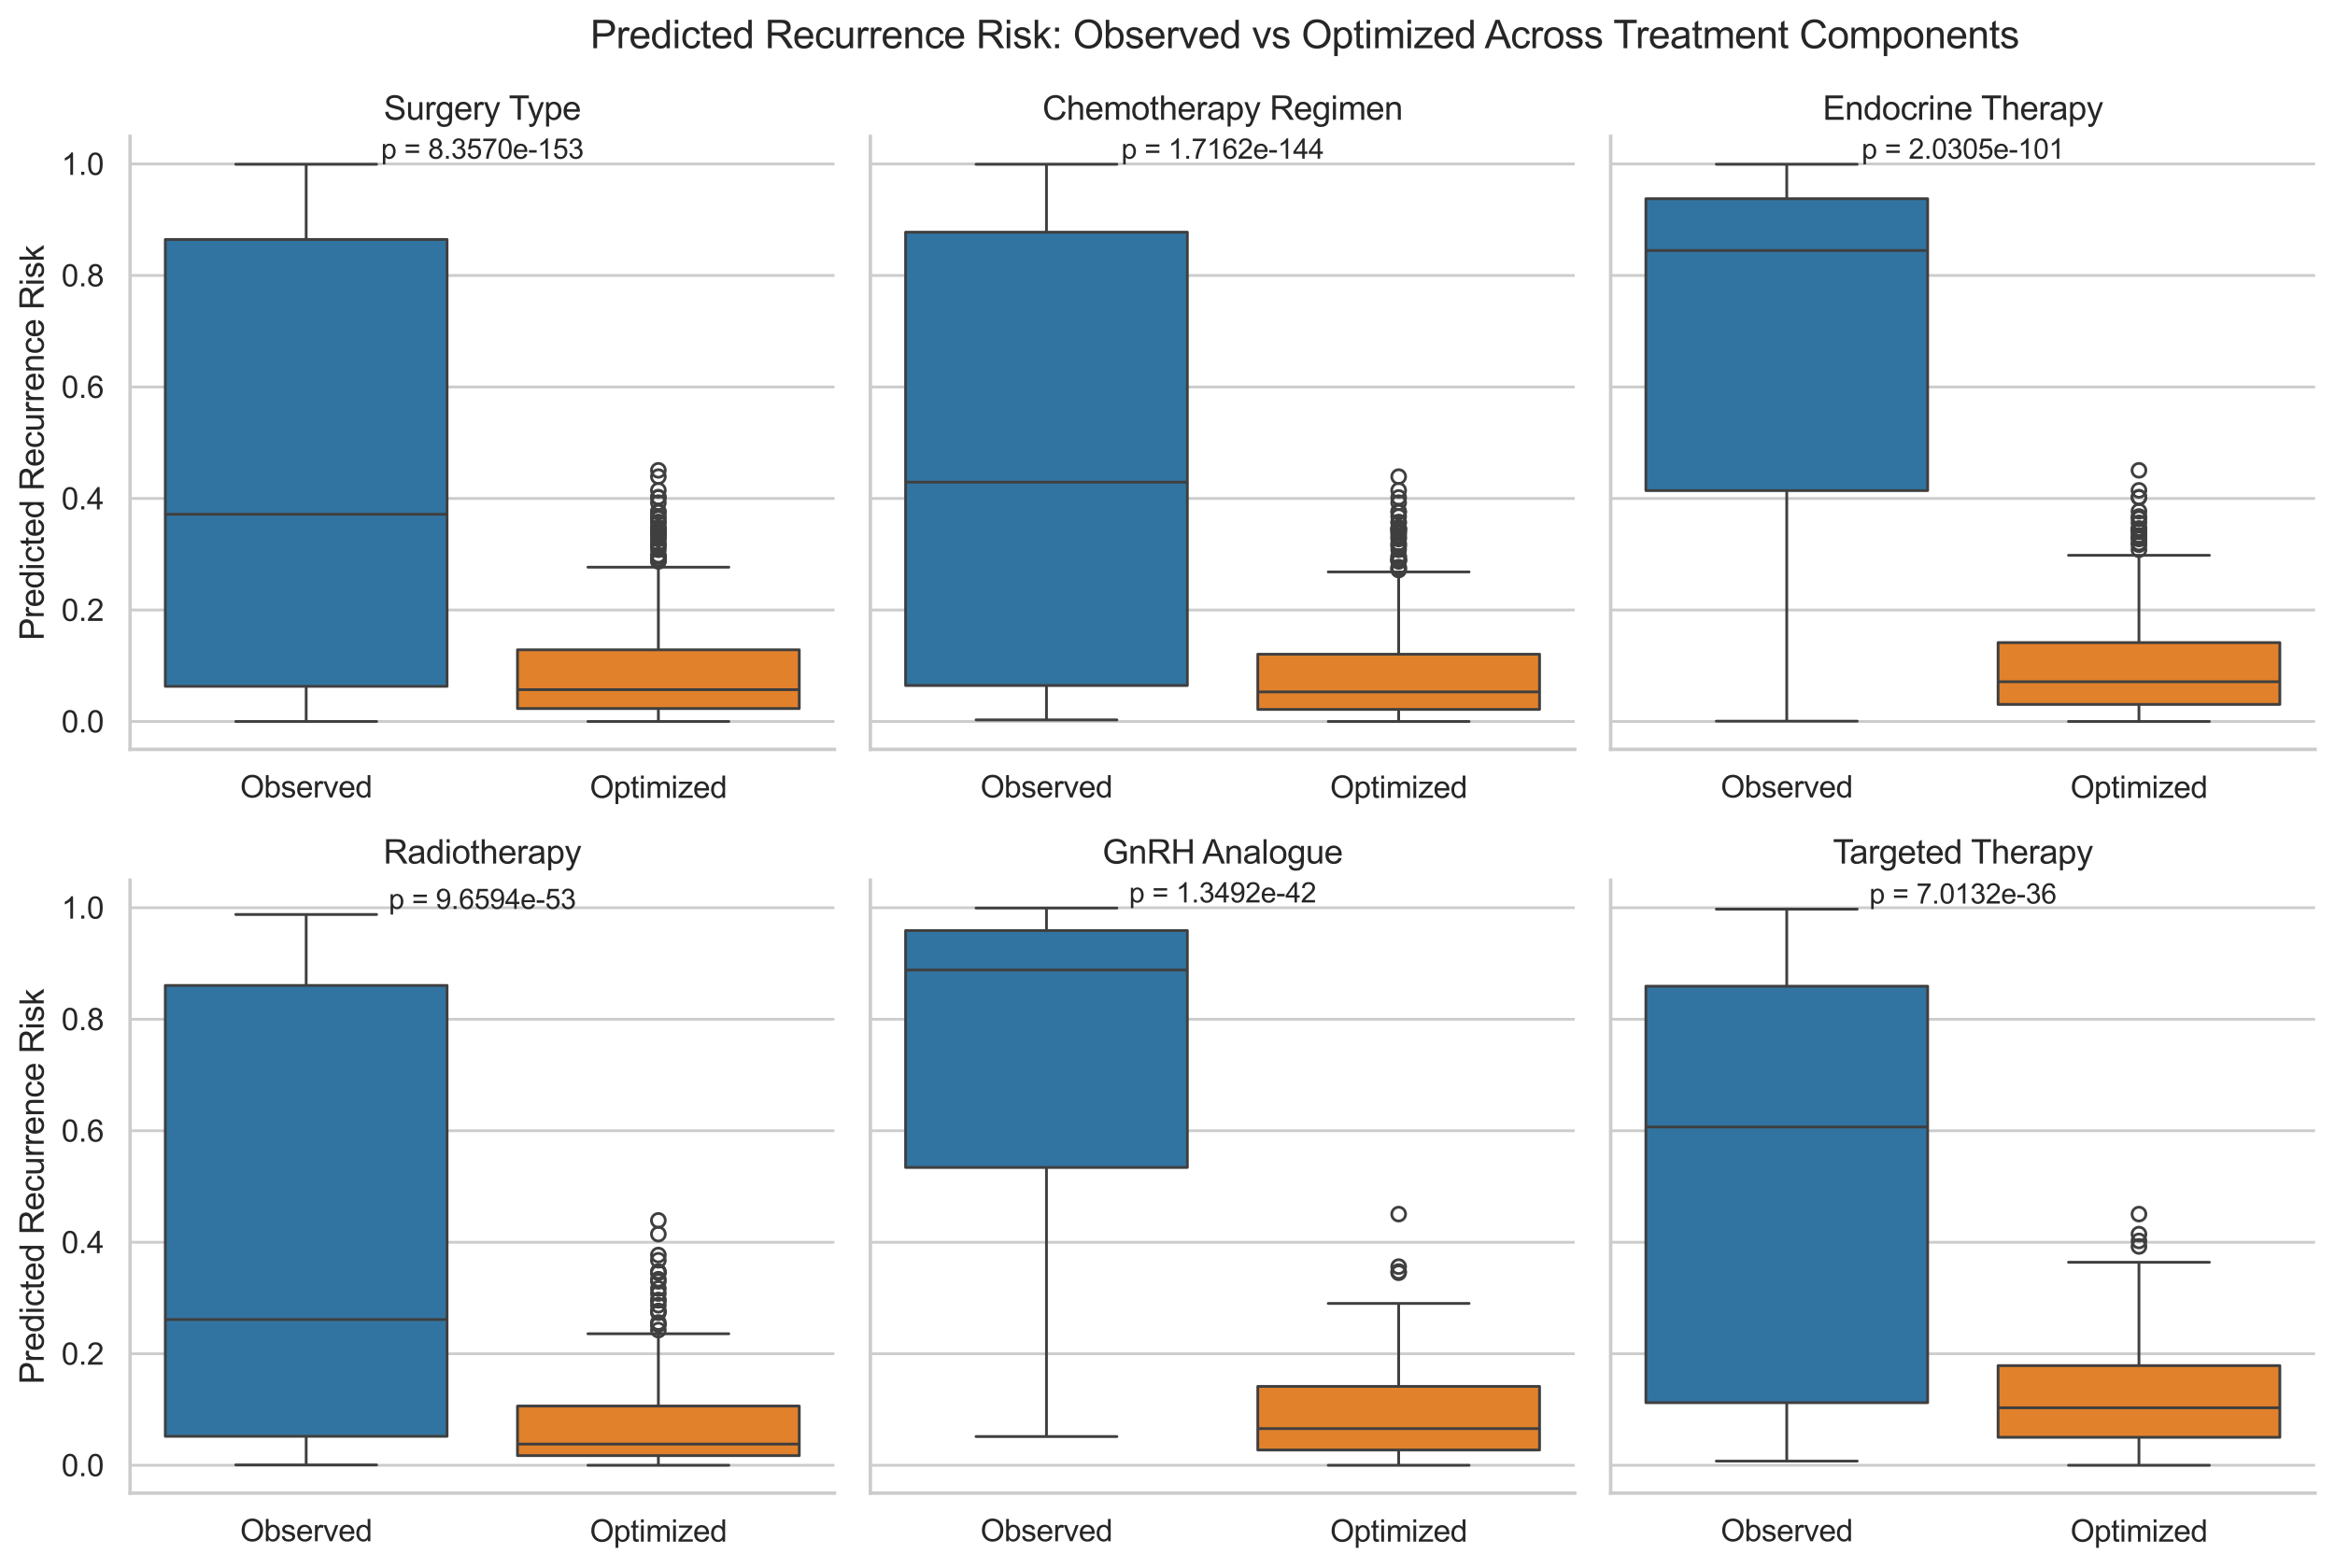 <?xml version="1.0" encoding="utf-8" standalone="no"?>
<!DOCTYPE svg PUBLIC "-//W3C//DTD SVG 1.1//EN"
  "http://www.w3.org/Graphics/SVG/1.1/DTD/svg11.dtd">
<svg xmlns:xlink="http://www.w3.org/1999/xlink" width="843.02pt" height="566.041pt" viewBox="0 0 843.02 566.041" xmlns="http://www.w3.org/2000/svg" version="1.1">
 <defs>
  <style type="text/css">*{stroke-linejoin: round; stroke-linecap: butt}</style>
 </defs>
 <g id="figure_1">
  <g id="patch_1">
   <path d="M 0 566.041 
L 843.02 566.041 
L 843.02 0 
L 0 0 
z
" style="fill: #ffffff"/>
  </g>
  <g id="axes_1">
   <g id="patch_2">
    <path d="M 46.964 270.58 
L 301.276 270.58 
L 301.276 49.256 
L 46.964 49.256 
z
" style="fill: #ffffff"/>
   </g>
   <g id="matplotlib.axis_1">
    <g id="xtick_1">
     <g id="text_1">
      <!-- Observed -->
      <g style="fill: #262626" transform="translate(86.699 287.954) scale(0.11 -0.11)">
       <defs>
        <path id="ArialMT-4f" d="M 309 2231 
Q 309 3372 921 4017 
Q 1534 4663 2503 4663 
Q 3138 4663 3647 4359 
Q 4156 4056 4423 3514 
Q 4691 2972 4691 2284 
Q 4691 1588 4409 1038 
Q 4128 488 3612 205 
Q 3097 -78 2500 -78 
Q 1853 -78 1343 234 
Q 834 547 571 1087 
Q 309 1628 309 2231 
z
M 934 2222 
Q 934 1394 1379 917 
Q 1825 441 2497 441 
Q 3181 441 3623 922 
Q 4066 1403 4066 2288 
Q 4066 2847 3877 3264 
Q 3688 3681 3323 3911 
Q 2959 4141 2506 4141 
Q 1863 4141 1398 3698 
Q 934 3256 934 2222 
z
" transform="scale(0.016)"/>
        <path id="ArialMT-62" d="M 941 0 
L 419 0 
L 419 4581 
L 981 4581 
L 981 2947 
Q 1338 3394 1891 3394 
Q 2197 3394 2470 3270 
Q 2744 3147 2920 2923 
Q 3097 2700 3197 2384 
Q 3297 2069 3297 1709 
Q 3297 856 2875 390 
Q 2453 -75 1863 -75 
Q 1275 -75 941 416 
L 941 0 
z
M 934 1684 
Q 934 1088 1097 822 
Q 1363 388 1816 388 
Q 2184 388 2453 708 
Q 2722 1028 2722 1663 
Q 2722 2313 2464 2622 
Q 2206 2931 1841 2931 
Q 1472 2931 1203 2611 
Q 934 2291 934 1684 
z
" transform="scale(0.016)"/>
        <path id="ArialMT-73" d="M 197 991 
L 753 1078 
Q 800 744 1014 566 
Q 1228 388 1613 388 
Q 2000 388 2187 545 
Q 2375 703 2375 916 
Q 2375 1106 2209 1216 
Q 2094 1291 1634 1406 
Q 1016 1563 777 1677 
Q 538 1791 414 1992 
Q 291 2194 291 2438 
Q 291 2659 392 2848 
Q 494 3038 669 3163 
Q 800 3259 1026 3326 
Q 1253 3394 1513 3394 
Q 1903 3394 2198 3281 
Q 2494 3169 2634 2976 
Q 2775 2784 2828 2463 
L 2278 2388 
Q 2241 2644 2061 2787 
Q 1881 2931 1553 2931 
Q 1166 2931 1000 2803 
Q 834 2675 834 2503 
Q 834 2394 903 2306 
Q 972 2216 1119 2156 
Q 1203 2125 1616 2013 
Q 2213 1853 2448 1751 
Q 2684 1650 2818 1456 
Q 2953 1263 2953 975 
Q 2953 694 2789 445 
Q 2625 197 2315 61 
Q 2006 -75 1616 -75 
Q 969 -75 630 194 
Q 291 463 197 991 
z
" transform="scale(0.016)"/>
        <path id="ArialMT-65" d="M 2694 1069 
L 3275 997 
Q 3138 488 2766 206 
Q 2394 -75 1816 -75 
Q 1088 -75 661 373 
Q 234 822 234 1631 
Q 234 2469 665 2931 
Q 1097 3394 1784 3394 
Q 2450 3394 2872 2941 
Q 3294 2488 3294 1666 
Q 3294 1616 3291 1516 
L 816 1516 
Q 847 969 1125 678 
Q 1403 388 1819 388 
Q 2128 388 2347 550 
Q 2566 713 2694 1069 
z
M 847 1978 
L 2700 1978 
Q 2663 2397 2488 2606 
Q 2219 2931 1791 2931 
Q 1403 2931 1139 2672 
Q 875 2413 847 1978 
z
" transform="scale(0.016)"/>
        <path id="ArialMT-72" d="M 416 0 
L 416 3319 
L 922 3319 
L 922 2816 
Q 1116 3169 1280 3281 
Q 1444 3394 1641 3394 
Q 1925 3394 2219 3213 
L 2025 2691 
Q 1819 2813 1613 2813 
Q 1428 2813 1281 2702 
Q 1134 2591 1072 2394 
Q 978 2094 978 1738 
L 978 0 
L 416 0 
z
" transform="scale(0.016)"/>
        <path id="ArialMT-76" d="M 1344 0 
L 81 3319 
L 675 3319 
L 1388 1331 
Q 1503 1009 1600 663 
Q 1675 925 1809 1294 
L 2547 3319 
L 3125 3319 
L 1869 0 
L 1344 0 
z
" transform="scale(0.016)"/>
        <path id="ArialMT-64" d="M 2575 0 
L 2575 419 
Q 2259 -75 1647 -75 
Q 1250 -75 917 144 
Q 584 363 401 755 
Q 219 1147 219 1656 
Q 219 2153 384 2558 
Q 550 2963 881 3178 
Q 1213 3394 1622 3394 
Q 1922 3394 2156 3267 
Q 2391 3141 2538 2938 
L 2538 4581 
L 3097 4581 
L 3097 0 
L 2575 0 
z
M 797 1656 
Q 797 1019 1065 703 
Q 1334 388 1700 388 
Q 2069 388 2326 689 
Q 2584 991 2584 1609 
Q 2584 2291 2321 2609 
Q 2059 2928 1675 2928 
Q 1300 2928 1048 2622 
Q 797 2316 797 1656 
z
" transform="scale(0.016)"/>
       </defs>
       <use xlink:href="#ArialMT-4f"/>
       <use xlink:href="#ArialMT-62" x="77.783"/>
       <use xlink:href="#ArialMT-73" x="133.398"/>
       <use xlink:href="#ArialMT-65" x="183.398"/>
       <use xlink:href="#ArialMT-72" x="239.014"/>
       <use xlink:href="#ArialMT-76" x="272.314"/>
       <use xlink:href="#ArialMT-65" x="322.314"/>
       <use xlink:href="#ArialMT-64" x="377.93"/>
      </g>
     </g>
    </g>
    <g id="xtick_2">
     <g id="text_2">
      <!-- Optimized -->
      <g style="fill: #262626" transform="translate(212.941 288.095) scale(0.11 -0.11)">
       <defs>
        <path id="ArialMT-70" d="M 422 -1272 
L 422 3319 
L 934 3319 
L 934 2888 
Q 1116 3141 1344 3267 
Q 1572 3394 1897 3394 
Q 2322 3394 2647 3175 
Q 2972 2956 3137 2557 
Q 3303 2159 3303 1684 
Q 3303 1175 3120 767 
Q 2938 359 2589 142 
Q 2241 -75 1856 -75 
Q 1575 -75 1351 44 
Q 1128 163 984 344 
L 984 -1272 
L 422 -1272 
z
M 931 1641 
Q 931 1000 1190 694 
Q 1450 388 1819 388 
Q 2194 388 2461 705 
Q 2728 1022 2728 1688 
Q 2728 2322 2467 2637 
Q 2206 2953 1844 2953 
Q 1484 2953 1207 2617 
Q 931 2281 931 1641 
z
" transform="scale(0.016)"/>
        <path id="ArialMT-74" d="M 1650 503 
L 1731 6 
Q 1494 -44 1306 -44 
Q 1000 -44 831 53 
Q 663 150 594 308 
Q 525 466 525 972 
L 525 2881 
L 113 2881 
L 113 3319 
L 525 3319 
L 525 4141 
L 1084 4478 
L 1084 3319 
L 1650 3319 
L 1650 2881 
L 1084 2881 
L 1084 941 
Q 1084 700 1114 631 
Q 1144 563 1211 522 
Q 1278 481 1403 481 
Q 1497 481 1650 503 
z
" transform="scale(0.016)"/>
        <path id="ArialMT-69" d="M 425 3934 
L 425 4581 
L 988 4581 
L 988 3934 
L 425 3934 
z
M 425 0 
L 425 3319 
L 988 3319 
L 988 0 
L 425 0 
z
" transform="scale(0.016)"/>
        <path id="ArialMT-6d" d="M 422 0 
L 422 3319 
L 925 3319 
L 925 2853 
Q 1081 3097 1340 3245 
Q 1600 3394 1931 3394 
Q 2300 3394 2536 3241 
Q 2772 3088 2869 2813 
Q 3263 3394 3894 3394 
Q 4388 3394 4653 3120 
Q 4919 2847 4919 2278 
L 4919 0 
L 4359 0 
L 4359 2091 
Q 4359 2428 4304 2576 
Q 4250 2725 4106 2815 
Q 3963 2906 3769 2906 
Q 3419 2906 3187 2673 
Q 2956 2441 2956 1928 
L 2956 0 
L 2394 0 
L 2394 2156 
Q 2394 2531 2256 2718 
Q 2119 2906 1806 2906 
Q 1569 2906 1367 2781 
Q 1166 2656 1075 2415 
Q 984 2175 984 1722 
L 984 0 
L 422 0 
z
" transform="scale(0.016)"/>
        <path id="ArialMT-7a" d="M 125 0 
L 125 456 
L 2238 2881 
Q 1878 2863 1603 2863 
L 250 2863 
L 250 3319 
L 2963 3319 
L 2963 2947 
L 1166 841 
L 819 456 
Q 1197 484 1528 484 
L 3063 484 
L 3063 0 
L 125 0 
z
" transform="scale(0.016)"/>
       </defs>
       <use xlink:href="#ArialMT-4f"/>
       <use xlink:href="#ArialMT-70" x="77.783"/>
       <use xlink:href="#ArialMT-74" x="133.398"/>
       <use xlink:href="#ArialMT-69" x="161.182"/>
       <use xlink:href="#ArialMT-6d" x="183.398"/>
       <use xlink:href="#ArialMT-69" x="266.699"/>
       <use xlink:href="#ArialMT-7a" x="288.916"/>
       <use xlink:href="#ArialMT-65" x="338.916"/>
       <use xlink:href="#ArialMT-64" x="394.531"/>
      </g>
     </g>
    </g>
   </g>
   <g id="matplotlib.axis_2">
    <g id="ytick_1">
     <g id="line2d_1">
      <path d="M 46.964 260.52 
L 301.276 260.52 
" clip-path="url(#p1dcbd48876)" style="fill: none; stroke: #cccccc; stroke-linecap: round"/>
     </g>
     <g id="text_3">
      <!-- 0.0 -->
      <g style="fill: #262626" transform="translate(22.174 264.457) scale(0.11 -0.11)">
       <defs>
        <path id="ArialMT-30" d="M 266 2259 
Q 266 3072 433 3567 
Q 600 4063 929 4331 
Q 1259 4600 1759 4600 
Q 2128 4600 2406 4451 
Q 2684 4303 2865 4023 
Q 3047 3744 3150 3342 
Q 3253 2941 3253 2259 
Q 3253 1453 3087 958 
Q 2922 463 2592 192 
Q 2263 -78 1759 -78 
Q 1097 -78 719 397 
Q 266 969 266 2259 
z
M 844 2259 
Q 844 1131 1108 757 
Q 1372 384 1759 384 
Q 2147 384 2411 759 
Q 2675 1134 2675 2259 
Q 2675 3391 2411 3762 
Q 2147 4134 1753 4134 
Q 1366 4134 1134 3806 
Q 844 3388 844 2259 
z
" transform="scale(0.016)"/>
        <path id="ArialMT-2e" d="M 581 0 
L 581 641 
L 1222 641 
L 1222 0 
L 581 0 
z
" transform="scale(0.016)"/>
       </defs>
       <use xlink:href="#ArialMT-30"/>
       <use xlink:href="#ArialMT-2e" x="55.615"/>
       <use xlink:href="#ArialMT-30" x="83.398"/>
      </g>
     </g>
    </g>
    <g id="ytick_2">
     <g id="line2d_2">
      <path d="M 46.964 220.257 
L 301.276 220.257 
" clip-path="url(#p1dcbd48876)" style="fill: none; stroke: #cccccc; stroke-linecap: round"/>
     </g>
     <g id="text_4">
      <!-- 0.2 -->
      <g style="fill: #262626" transform="translate(22.174 224.194) scale(0.11 -0.11)">
       <defs>
        <path id="ArialMT-32" d="M 3222 541 
L 3222 0 
L 194 0 
Q 188 203 259 391 
Q 375 700 629 1000 
Q 884 1300 1366 1694 
Q 2113 2306 2375 2664 
Q 2638 3022 2638 3341 
Q 2638 3675 2398 3904 
Q 2159 4134 1775 4134 
Q 1369 4134 1125 3890 
Q 881 3647 878 3216 
L 300 3275 
Q 359 3922 746 4261 
Q 1134 4600 1788 4600 
Q 2447 4600 2831 4234 
Q 3216 3869 3216 3328 
Q 3216 3053 3103 2787 
Q 2991 2522 2730 2228 
Q 2469 1934 1863 1422 
Q 1356 997 1212 845 
Q 1069 694 975 541 
L 3222 541 
z
" transform="scale(0.016)"/>
       </defs>
       <use xlink:href="#ArialMT-30"/>
       <use xlink:href="#ArialMT-2e" x="55.615"/>
       <use xlink:href="#ArialMT-32" x="83.398"/>
      </g>
     </g>
    </g>
    <g id="ytick_3">
     <g id="line2d_3">
      <path d="M 46.964 179.994 
L 301.276 179.994 
" clip-path="url(#p1dcbd48876)" style="fill: none; stroke: #cccccc; stroke-linecap: round"/>
     </g>
     <g id="text_5">
      <!-- 0.4 -->
      <g style="fill: #262626" transform="translate(22.174 183.931) scale(0.11 -0.11)">
       <defs>
        <path id="ArialMT-34" d="M 2069 0 
L 2069 1097 
L 81 1097 
L 81 1613 
L 2172 4581 
L 2631 4581 
L 2631 1613 
L 3250 1613 
L 3250 1097 
L 2631 1097 
L 2631 0 
L 2069 0 
z
M 2069 1613 
L 2069 3678 
L 634 1613 
L 2069 1613 
z
" transform="scale(0.016)"/>
       </defs>
       <use xlink:href="#ArialMT-30"/>
       <use xlink:href="#ArialMT-2e" x="55.615"/>
       <use xlink:href="#ArialMT-34" x="83.398"/>
      </g>
     </g>
    </g>
    <g id="ytick_4">
     <g id="line2d_4">
      <path d="M 46.964 139.731 
L 301.276 139.731 
" clip-path="url(#p1dcbd48876)" style="fill: none; stroke: #cccccc; stroke-linecap: round"/>
     </g>
     <g id="text_6">
      <!-- 0.6 -->
      <g style="fill: #262626" transform="translate(22.174 143.667) scale(0.11 -0.11)">
       <defs>
        <path id="ArialMT-36" d="M 3184 3459 
L 2625 3416 
Q 2550 3747 2413 3897 
Q 2184 4138 1850 4138 
Q 1581 4138 1378 3988 
Q 1113 3794 959 3422 
Q 806 3050 800 2363 
Q 1003 2672 1297 2822 
Q 1591 2972 1913 2972 
Q 2475 2972 2870 2558 
Q 3266 2144 3266 1488 
Q 3266 1056 3080 686 
Q 2894 316 2569 119 
Q 2244 -78 1831 -78 
Q 1128 -78 684 439 
Q 241 956 241 2144 
Q 241 3472 731 4075 
Q 1159 4600 1884 4600 
Q 2425 4600 2770 4297 
Q 3116 3994 3184 3459 
z
M 888 1484 
Q 888 1194 1011 928 
Q 1134 663 1356 523 
Q 1578 384 1822 384 
Q 2178 384 2434 671 
Q 2691 959 2691 1453 
Q 2691 1928 2437 2201 
Q 2184 2475 1800 2475 
Q 1419 2475 1153 2201 
Q 888 1928 888 1484 
z
" transform="scale(0.016)"/>
       </defs>
       <use xlink:href="#ArialMT-30"/>
       <use xlink:href="#ArialMT-2e" x="55.615"/>
       <use xlink:href="#ArialMT-36" x="83.398"/>
      </g>
     </g>
    </g>
    <g id="ytick_5">
     <g id="line2d_5">
      <path d="M 46.964 99.468 
L 301.276 99.468 
" clip-path="url(#p1dcbd48876)" style="fill: none; stroke: #cccccc; stroke-linecap: round"/>
     </g>
     <g id="text_7">
      <!-- 0.8 -->
      <g style="fill: #262626" transform="translate(22.174 103.404) scale(0.11 -0.11)">
       <defs>
        <path id="ArialMT-38" d="M 1131 2484 
Q 781 2613 612 2850 
Q 444 3088 444 3419 
Q 444 3919 803 4259 
Q 1163 4600 1759 4600 
Q 2359 4600 2725 4251 
Q 3091 3903 3091 3403 
Q 3091 3084 2923 2848 
Q 2756 2613 2416 2484 
Q 2838 2347 3058 2040 
Q 3278 1734 3278 1309 
Q 3278 722 2862 322 
Q 2447 -78 1769 -78 
Q 1091 -78 675 323 
Q 259 725 259 1325 
Q 259 1772 486 2073 
Q 713 2375 1131 2484 
z
M 1019 3438 
Q 1019 3113 1228 2906 
Q 1438 2700 1772 2700 
Q 2097 2700 2305 2904 
Q 2513 3109 2513 3406 
Q 2513 3716 2298 3927 
Q 2084 4138 1766 4138 
Q 1444 4138 1231 3931 
Q 1019 3725 1019 3438 
z
M 838 1322 
Q 838 1081 952 856 
Q 1066 631 1291 507 
Q 1516 384 1775 384 
Q 2178 384 2440 643 
Q 2703 903 2703 1303 
Q 2703 1709 2433 1975 
Q 2163 2241 1756 2241 
Q 1359 2241 1098 1978 
Q 838 1716 838 1322 
z
" transform="scale(0.016)"/>
       </defs>
       <use xlink:href="#ArialMT-30"/>
       <use xlink:href="#ArialMT-2e" x="55.615"/>
       <use xlink:href="#ArialMT-38" x="83.398"/>
      </g>
     </g>
    </g>
    <g id="ytick_6">
     <g id="line2d_6">
      <path d="M 46.964 59.205 
L 301.276 59.205 
" clip-path="url(#p1dcbd48876)" style="fill: none; stroke: #cccccc; stroke-linecap: round"/>
     </g>
     <g id="text_8">
      <!-- 1.0 -->
      <g style="fill: #262626" transform="translate(22.174 63.141) scale(0.11 -0.11)">
       <defs>
        <path id="ArialMT-31" d="M 2384 0 
L 1822 0 
L 1822 3584 
Q 1619 3391 1289 3197 
Q 959 3003 697 2906 
L 697 3450 
Q 1169 3672 1522 3987 
Q 1875 4303 2022 4600 
L 2384 4600 
L 2384 0 
z
" transform="scale(0.016)"/>
       </defs>
       <use xlink:href="#ArialMT-31"/>
       <use xlink:href="#ArialMT-2e" x="55.615"/>
       <use xlink:href="#ArialMT-30" x="83.398"/>
      </g>
     </g>
    </g>
    <g id="text_9">
     <!-- Predicted Recurrence Risk -->
     <g style="fill: #262626" transform="translate(15.789 231.276) rotate(-90) scale(0.12 -0.12)">
      <defs>
       <path id="ArialMT-50" d="M 494 0 
L 494 4581 
L 2222 4581 
Q 2678 4581 2919 4538 
Q 3256 4481 3484 4323 
Q 3713 4166 3852 3881 
Q 3991 3597 3991 3256 
Q 3991 2672 3619 2267 
Q 3247 1863 2275 1863 
L 1100 1863 
L 1100 0 
L 494 0 
z
M 1100 2403 
L 2284 2403 
Q 2872 2403 3119 2622 
Q 3366 2841 3366 3238 
Q 3366 3525 3220 3729 
Q 3075 3934 2838 4000 
Q 2684 4041 2272 4041 
L 1100 4041 
L 1100 2403 
z
" transform="scale(0.016)"/>
       <path id="ArialMT-63" d="M 2588 1216 
L 3141 1144 
Q 3050 572 2676 248 
Q 2303 -75 1759 -75 
Q 1078 -75 664 370 
Q 250 816 250 1647 
Q 250 2184 428 2587 
Q 606 2991 970 3192 
Q 1334 3394 1763 3394 
Q 2303 3394 2647 3120 
Q 2991 2847 3088 2344 
L 2541 2259 
Q 2463 2594 2264 2762 
Q 2066 2931 1784 2931 
Q 1359 2931 1093 2626 
Q 828 2322 828 1663 
Q 828 994 1084 691 
Q 1341 388 1753 388 
Q 2084 388 2306 591 
Q 2528 794 2588 1216 
z
" transform="scale(0.016)"/>
       <path id="ArialMT-20" transform="scale(0.016)"/>
       <path id="ArialMT-52" d="M 503 0 
L 503 4581 
L 2534 4581 
Q 3147 4581 3465 4457 
Q 3784 4334 3975 4021 
Q 4166 3709 4166 3331 
Q 4166 2844 3850 2509 
Q 3534 2175 2875 2084 
Q 3116 1969 3241 1856 
Q 3506 1613 3744 1247 
L 4541 0 
L 3778 0 
L 3172 953 
Q 2906 1366 2734 1584 
Q 2563 1803 2427 1890 
Q 2291 1978 2150 2013 
Q 2047 2034 1813 2034 
L 1109 2034 
L 1109 0 
L 503 0 
z
M 1109 2559 
L 2413 2559 
Q 2828 2559 3062 2645 
Q 3297 2731 3419 2920 
Q 3541 3109 3541 3331 
Q 3541 3656 3305 3865 
Q 3069 4075 2559 4075 
L 1109 4075 
L 1109 2559 
z
" transform="scale(0.016)"/>
       <path id="ArialMT-75" d="M 2597 0 
L 2597 488 
Q 2209 -75 1544 -75 
Q 1250 -75 995 37 
Q 741 150 617 320 
Q 494 491 444 738 
Q 409 903 409 1263 
L 409 3319 
L 972 3319 
L 972 1478 
Q 972 1038 1006 884 
Q 1059 663 1231 536 
Q 1403 409 1656 409 
Q 1909 409 2131 539 
Q 2353 669 2445 892 
Q 2538 1116 2538 1541 
L 2538 3319 
L 3100 3319 
L 3100 0 
L 2597 0 
z
" transform="scale(0.016)"/>
       <path id="ArialMT-6e" d="M 422 0 
L 422 3319 
L 928 3319 
L 928 2847 
Q 1294 3394 1984 3394 
Q 2284 3394 2536 3286 
Q 2788 3178 2913 3003 
Q 3038 2828 3088 2588 
Q 3119 2431 3119 2041 
L 3119 0 
L 2556 0 
L 2556 2019 
Q 2556 2363 2490 2533 
Q 2425 2703 2258 2804 
Q 2091 2906 1866 2906 
Q 1506 2906 1245 2678 
Q 984 2450 984 1813 
L 984 0 
L 422 0 
z
" transform="scale(0.016)"/>
       <path id="ArialMT-6b" d="M 425 0 
L 425 4581 
L 988 4581 
L 988 1969 
L 2319 3319 
L 3047 3319 
L 1778 2088 
L 3175 0 
L 2481 0 
L 1384 1697 
L 988 1316 
L 988 0 
L 425 0 
z
" transform="scale(0.016)"/>
      </defs>
      <use xlink:href="#ArialMT-50"/>
      <use xlink:href="#ArialMT-72" x="66.699"/>
      <use xlink:href="#ArialMT-65" x="100"/>
      <use xlink:href="#ArialMT-64" x="155.615"/>
      <use xlink:href="#ArialMT-69" x="211.23"/>
      <use xlink:href="#ArialMT-63" x="233.447"/>
      <use xlink:href="#ArialMT-74" x="283.447"/>
      <use xlink:href="#ArialMT-65" x="311.23"/>
      <use xlink:href="#ArialMT-64" x="366.846"/>
      <use xlink:href="#ArialMT-20" x="422.461"/>
      <use xlink:href="#ArialMT-52" x="450.244"/>
      <use xlink:href="#ArialMT-65" x="522.461"/>
      <use xlink:href="#ArialMT-63" x="578.076"/>
      <use xlink:href="#ArialMT-75" x="628.076"/>
      <use xlink:href="#ArialMT-72" x="683.691"/>
      <use xlink:href="#ArialMT-72" x="716.992"/>
      <use xlink:href="#ArialMT-65" x="750.293"/>
      <use xlink:href="#ArialMT-6e" x="805.908"/>
      <use xlink:href="#ArialMT-63" x="861.523"/>
      <use xlink:href="#ArialMT-65" x="911.523"/>
      <use xlink:href="#ArialMT-20" x="967.139"/>
      <use xlink:href="#ArialMT-52" x="994.922"/>
      <use xlink:href="#ArialMT-69" x="1067.139"/>
      <use xlink:href="#ArialMT-73" x="1089.355"/>
      <use xlink:href="#ArialMT-6b" x="1139.355"/>
     </g>
    </g>
   </g>
   <g id="patch_3">
    <path d="M 59.68 247.82 
L 161.405 247.82 
L 161.405 86.467 
L 59.68 86.467 
L 59.68 247.82 
z
" clip-path="url(#p1dcbd48876)" style="fill: #3274a1; stroke: #3f3f3f; stroke-linejoin: miter"/>
   </g>
   <g id="line2d_7">
    <path d="M 110.542 247.82 
L 110.542 260.52 
" clip-path="url(#p1dcbd48876)" style="fill: none; stroke: #3f3f3f"/>
   </g>
   <g id="line2d_8">
    <path d="M 110.542 86.467 
L 110.542 59.316 
" clip-path="url(#p1dcbd48876)" style="fill: none; stroke: #3f3f3f"/>
   </g>
   <g id="line2d_9">
    <path d="M 85.111 260.52 
L 135.974 260.52 
" clip-path="url(#p1dcbd48876)" style="fill: none; stroke: #3f3f3f; stroke-linecap: round"/>
   </g>
   <g id="line2d_10">
    <path d="M 85.111 59.316 
L 135.974 59.316 
" clip-path="url(#p1dcbd48876)" style="fill: none; stroke: #3f3f3f; stroke-linecap: round"/>
   </g>
   <g id="line2d_11"/>
   <g id="patch_4">
    <path d="M 186.836 255.839 
L 288.561 255.839 
L 288.561 234.631 
L 186.836 234.631 
L 186.836 255.839 
z
" clip-path="url(#p1dcbd48876)" style="fill: #e1812c; stroke: #3f3f3f; stroke-linejoin: miter"/>
   </g>
   <g id="line2d_12">
    <path d="M 237.698 255.839 
L 237.698 260.52 
" clip-path="url(#p1dcbd48876)" style="fill: none; stroke: #3f3f3f"/>
   </g>
   <g id="line2d_13">
    <path d="M 237.698 234.631 
L 237.698 204.796 
" clip-path="url(#p1dcbd48876)" style="fill: none; stroke: #3f3f3f"/>
   </g>
   <g id="line2d_14">
    <path d="M 212.267 260.52 
L 263.129 260.52 
" clip-path="url(#p1dcbd48876)" style="fill: none; stroke: #3f3f3f; stroke-linecap: round"/>
   </g>
   <g id="line2d_15">
    <path d="M 212.267 204.796 
L 263.129 204.796 
" clip-path="url(#p1dcbd48876)" style="fill: none; stroke: #3f3f3f; stroke-linecap: round"/>
   </g>
   <g id="line2d_16">
    <defs>
     <path id="m63e5afd4c9" d="M 0 2.5 
C 0.663 2.5 1.299 2.237 1.768 1.768 
C 2.237 1.299 2.5 0.663 2.5 0 
C 2.5 -0.663 2.237 -1.299 1.768 -1.768 
C 1.299 -2.237 0.663 -2.5 0 -2.5 
C -0.663 -2.5 -1.299 -2.237 -1.768 -1.768 
C -2.237 -1.299 -2.5 -0.663 -2.5 0 
C -2.5 0.663 -2.237 1.299 -1.768 1.768 
C -1.299 2.237 -0.663 2.5 0 2.5 
z
" style="stroke: #3f3f3f"/>
    </defs>
    <g clip-path="url(#p1dcbd48876)">
     <use xlink:href="#m63e5afd4c9" x="237.698" y="200.508" style="fill-opacity: 0; stroke: #3f3f3f"/>
     <use xlink:href="#m63e5afd4c9" x="237.698" y="192.053" style="fill-opacity: 0; stroke: #3f3f3f"/>
     <use xlink:href="#m63e5afd4c9" x="237.698" y="191.368" style="fill-opacity: 0; stroke: #3f3f3f"/>
     <use xlink:href="#m63e5afd4c9" x="237.698" y="188.489" style="fill-opacity: 0; stroke: #3f3f3f"/>
     <use xlink:href="#m63e5afd4c9" x="237.698" y="184.604" style="fill-opacity: 0; stroke: #3f3f3f"/>
     <use xlink:href="#m63e5afd4c9" x="237.698" y="172.102" style="fill-opacity: 0; stroke: #3f3f3f"/>
     <use xlink:href="#m63e5afd4c9" x="237.698" y="196.099" style="fill-opacity: 0; stroke: #3f3f3f"/>
     <use xlink:href="#m63e5afd4c9" x="237.698" y="191.348" style="fill-opacity: 0; stroke: #3f3f3f"/>
     <use xlink:href="#m63e5afd4c9" x="237.698" y="181.504" style="fill-opacity: 0; stroke: #3f3f3f"/>
     <use xlink:href="#m63e5afd4c9" x="237.698" y="177.055" style="fill-opacity: 0; stroke: #3f3f3f"/>
     <use xlink:href="#m63e5afd4c9" x="237.698" y="169.827" style="fill-opacity: 0; stroke: #3f3f3f"/>
     <use xlink:href="#m63e5afd4c9" x="237.698" y="190.563" style="fill-opacity: 0; stroke: #3f3f3f"/>
     <use xlink:href="#m63e5afd4c9" x="237.698" y="196.683" style="fill-opacity: 0; stroke: #3f3f3f"/>
     <use xlink:href="#m63e5afd4c9" x="237.698" y="200.89" style="fill-opacity: 0; stroke: #3f3f3f"/>
     <use xlink:href="#m63e5afd4c9" x="237.698" y="186.496" style="fill-opacity: 0; stroke: #3f3f3f"/>
     <use xlink:href="#m63e5afd4c9" x="237.698" y="190.845" style="fill-opacity: 0; stroke: #3f3f3f"/>
     <use xlink:href="#m63e5afd4c9" x="237.698" y="187.221" style="fill-opacity: 0; stroke: #3f3f3f"/>
     <use xlink:href="#m63e5afd4c9" x="237.698" y="192.455" style="fill-opacity: 0; stroke: #3f3f3f"/>
     <use xlink:href="#m63e5afd4c9" x="237.698" y="197.226" style="fill-opacity: 0; stroke: #3f3f3f"/>
     <use xlink:href="#m63e5afd4c9" x="237.698" y="184.986" style="fill-opacity: 0; stroke: #3f3f3f"/>
     <use xlink:href="#m63e5afd4c9" x="237.698" y="193.341" style="fill-opacity: 0; stroke: #3f3f3f"/>
     <use xlink:href="#m63e5afd4c9" x="237.698" y="201.897" style="fill-opacity: 0; stroke: #3f3f3f"/>
     <use xlink:href="#m63e5afd4c9" x="237.698" y="193.321" style="fill-opacity: 0; stroke: #3f3f3f"/>
     <use xlink:href="#m63e5afd4c9" x="237.698" y="194.126" style="fill-opacity: 0; stroke: #3f3f3f"/>
     <use xlink:href="#m63e5afd4c9" x="237.698" y="202.722" style="fill-opacity: 0; stroke: #3f3f3f"/>
     <use xlink:href="#m63e5afd4c9" x="237.698" y="198.495" style="fill-opacity: 0; stroke: #3f3f3f"/>
     <use xlink:href="#m63e5afd4c9" x="237.698" y="194.629" style="fill-opacity: 0; stroke: #3f3f3f"/>
     <use xlink:href="#m63e5afd4c9" x="237.698" y="188.791" style="fill-opacity: 0; stroke: #3f3f3f"/>
     <use xlink:href="#m63e5afd4c9" x="237.698" y="202.42" style="fill-opacity: 0; stroke: #3f3f3f"/>
     <use xlink:href="#m63e5afd4c9" x="237.698" y="179.631" style="fill-opacity: 0; stroke: #3f3f3f"/>
     <use xlink:href="#m63e5afd4c9" x="237.698" y="179.511" style="fill-opacity: 0; stroke: #3f3f3f"/>
     <use xlink:href="#m63e5afd4c9" x="237.698" y="202.078" style="fill-opacity: 0; stroke: #3f3f3f"/>
     <use xlink:href="#m63e5afd4c9" x="237.698" y="202.159" style="fill-opacity: 0; stroke: #3f3f3f"/>
     <use xlink:href="#m63e5afd4c9" x="237.698" y="200.931" style="fill-opacity: 0; stroke: #3f3f3f"/>
     <use xlink:href="#m63e5afd4c9" x="237.698" y="191.006" style="fill-opacity: 0; stroke: #3f3f3f"/>
    </g>
   </g>
   <g id="line2d_17">
    <path d="M 59.68 185.702 
L 161.405 185.702 
" clip-path="url(#p1dcbd48876)" style="fill: none; stroke: #3f3f3f"/>
   </g>
   <g id="line2d_18">
    <path d="M 186.836 249.025 
L 288.561 249.025 
" clip-path="url(#p1dcbd48876)" style="fill: none; stroke: #3f3f3f"/>
   </g>
   <g id="patch_5">
    <path d="M 46.964 270.58 
L 46.964 49.256 
" style="fill: none; stroke: #cccccc; stroke-width: 1.25; stroke-linejoin: miter; stroke-linecap: square"/>
   </g>
   <g id="patch_6">
    <path d="M 46.964 270.58 
L 301.276 270.58 
" style="fill: none; stroke: #cccccc; stroke-width: 1.25; stroke-linejoin: miter; stroke-linecap: square"/>
   </g>
   <g id="text_10">
    <!-- p = 8.3570e-153 -->
    <g style="fill: #262626" transform="translate(137.563 57.303) scale(0.1 -0.1)">
     <defs>
      <path id="ArialMT-3d" d="M 3381 2694 
L 356 2694 
L 356 3219 
L 3381 3219 
L 3381 2694 
z
M 3381 1303 
L 356 1303 
L 356 1828 
L 3381 1828 
L 3381 1303 
z
" transform="scale(0.016)"/>
      <path id="ArialMT-33" d="M 269 1209 
L 831 1284 
Q 928 806 1161 595 
Q 1394 384 1728 384 
Q 2125 384 2398 659 
Q 2672 934 2672 1341 
Q 2672 1728 2419 1979 
Q 2166 2231 1775 2231 
Q 1616 2231 1378 2169 
L 1441 2663 
Q 1497 2656 1531 2656 
Q 1891 2656 2178 2843 
Q 2466 3031 2466 3422 
Q 2466 3731 2256 3934 
Q 2047 4138 1716 4138 
Q 1388 4138 1169 3931 
Q 950 3725 888 3313 
L 325 3413 
Q 428 3978 793 4289 
Q 1159 4600 1703 4600 
Q 2078 4600 2393 4439 
Q 2709 4278 2876 4000 
Q 3044 3722 3044 3409 
Q 3044 3113 2884 2869 
Q 2725 2625 2413 2481 
Q 2819 2388 3044 2092 
Q 3269 1797 3269 1353 
Q 3269 753 2831 336 
Q 2394 -81 1725 -81 
Q 1122 -81 723 278 
Q 325 638 269 1209 
z
" transform="scale(0.016)"/>
      <path id="ArialMT-35" d="M 266 1200 
L 856 1250 
Q 922 819 1161 601 
Q 1400 384 1738 384 
Q 2144 384 2425 690 
Q 2706 997 2706 1503 
Q 2706 1984 2436 2262 
Q 2166 2541 1728 2541 
Q 1456 2541 1237 2417 
Q 1019 2294 894 2097 
L 366 2166 
L 809 4519 
L 3088 4519 
L 3088 3981 
L 1259 3981 
L 1013 2750 
Q 1425 3038 1878 3038 
Q 2478 3038 2890 2622 
Q 3303 2206 3303 1553 
Q 3303 931 2941 478 
Q 2500 -78 1738 -78 
Q 1113 -78 717 272 
Q 322 622 266 1200 
z
" transform="scale(0.016)"/>
      <path id="ArialMT-37" d="M 303 3981 
L 303 4522 
L 3269 4522 
L 3269 4084 
Q 2831 3619 2401 2847 
Q 1972 2075 1738 1259 
Q 1569 684 1522 0 
L 944 0 
Q 953 541 1156 1306 
Q 1359 2072 1739 2783 
Q 2119 3494 2547 3981 
L 303 3981 
z
" transform="scale(0.016)"/>
      <path id="ArialMT-2d" d="M 203 1375 
L 203 1941 
L 1931 1941 
L 1931 1375 
L 203 1375 
z
" transform="scale(0.016)"/>
     </defs>
     <use xlink:href="#ArialMT-70"/>
     <use xlink:href="#ArialMT-20" x="55.615"/>
     <use xlink:href="#ArialMT-3d" x="83.398"/>
     <use xlink:href="#ArialMT-20" x="141.797"/>
     <use xlink:href="#ArialMT-38" x="169.58"/>
     <use xlink:href="#ArialMT-2e" x="225.195"/>
     <use xlink:href="#ArialMT-33" x="252.979"/>
     <use xlink:href="#ArialMT-35" x="308.594"/>
     <use xlink:href="#ArialMT-37" x="364.209"/>
     <use xlink:href="#ArialMT-30" x="419.824"/>
     <use xlink:href="#ArialMT-65" x="475.439"/>
     <use xlink:href="#ArialMT-2d" x="531.055"/>
     <use xlink:href="#ArialMT-31" x="564.355"/>
     <use xlink:href="#ArialMT-35" x="619.971"/>
     <use xlink:href="#ArialMT-33" x="675.586"/>
    </g>
   </g>
   <g id="text_11">
    <!-- Surgery Type -->
    <g style="fill: #262626" transform="translate(138.543 43.256) scale(0.12 -0.12)">
     <defs>
      <path id="ArialMT-53" d="M 288 1472 
L 859 1522 
Q 900 1178 1048 958 
Q 1197 738 1509 602 
Q 1822 466 2213 466 
Q 2559 466 2825 569 
Q 3091 672 3220 851 
Q 3350 1031 3350 1244 
Q 3350 1459 3225 1620 
Q 3100 1781 2813 1891 
Q 2628 1963 1997 2114 
Q 1366 2266 1113 2400 
Q 784 2572 623 2826 
Q 463 3081 463 3397 
Q 463 3744 659 4045 
Q 856 4347 1234 4503 
Q 1613 4659 2075 4659 
Q 2584 4659 2973 4495 
Q 3363 4331 3572 4012 
Q 3781 3694 3797 3291 
L 3216 3247 
Q 3169 3681 2898 3903 
Q 2628 4125 2100 4125 
Q 1550 4125 1298 3923 
Q 1047 3722 1047 3438 
Q 1047 3191 1225 3031 
Q 1400 2872 2139 2705 
Q 2878 2538 3153 2413 
Q 3553 2228 3743 1945 
Q 3934 1663 3934 1294 
Q 3934 928 3725 604 
Q 3516 281 3123 101 
Q 2731 -78 2241 -78 
Q 1619 -78 1198 103 
Q 778 284 539 648 
Q 300 1013 288 1472 
z
" transform="scale(0.016)"/>
      <path id="ArialMT-67" d="M 319 -275 
L 866 -356 
Q 900 -609 1056 -725 
Q 1266 -881 1628 -881 
Q 2019 -881 2231 -725 
Q 2444 -569 2519 -288 
Q 2563 -116 2559 434 
Q 2191 0 1641 0 
Q 956 0 581 494 
Q 206 988 206 1678 
Q 206 2153 378 2554 
Q 550 2956 876 3175 
Q 1203 3394 1644 3394 
Q 2231 3394 2613 2919 
L 2613 3319 
L 3131 3319 
L 3131 450 
Q 3131 -325 2973 -648 
Q 2816 -972 2473 -1159 
Q 2131 -1347 1631 -1347 
Q 1038 -1347 672 -1080 
Q 306 -813 319 -275 
z
M 784 1719 
Q 784 1066 1043 766 
Q 1303 466 1694 466 
Q 2081 466 2343 764 
Q 2606 1063 2606 1700 
Q 2606 2309 2336 2618 
Q 2066 2928 1684 2928 
Q 1309 2928 1046 2623 
Q 784 2319 784 1719 
z
" transform="scale(0.016)"/>
      <path id="ArialMT-79" d="M 397 -1278 
L 334 -750 
Q 519 -800 656 -800 
Q 844 -800 956 -737 
Q 1069 -675 1141 -563 
Q 1194 -478 1313 -144 
Q 1328 -97 1363 -6 
L 103 3319 
L 709 3319 
L 1400 1397 
Q 1534 1031 1641 628 
Q 1738 1016 1872 1384 
L 2581 3319 
L 3144 3319 
L 1881 -56 
Q 1678 -603 1566 -809 
Q 1416 -1088 1222 -1217 
Q 1028 -1347 759 -1347 
Q 597 -1347 397 -1278 
z
" transform="scale(0.016)"/>
      <path id="ArialMT-54" d="M 1659 0 
L 1659 4041 
L 150 4041 
L 150 4581 
L 3781 4581 
L 3781 4041 
L 2266 4041 
L 2266 0 
L 1659 0 
z
" transform="scale(0.016)"/>
     </defs>
     <use xlink:href="#ArialMT-53"/>
     <use xlink:href="#ArialMT-75" x="66.699"/>
     <use xlink:href="#ArialMT-72" x="122.314"/>
     <use xlink:href="#ArialMT-67" x="155.615"/>
     <use xlink:href="#ArialMT-65" x="211.23"/>
     <use xlink:href="#ArialMT-72" x="266.846"/>
     <use xlink:href="#ArialMT-79" x="300.146"/>
     <use xlink:href="#ArialMT-20" x="350.146"/>
     <use xlink:href="#ArialMT-54" x="376.18"/>
     <use xlink:href="#ArialMT-79" x="431.764"/>
     <use xlink:href="#ArialMT-70" x="481.764"/>
     <use xlink:href="#ArialMT-65" x="537.379"/>
    </g>
   </g>
  </g>
  <g id="axes_2">
   <g id="patch_7">
    <path d="M 314.236 270.58 
L 568.548 270.58 
L 568.548 49.256 
L 314.236 49.256 
z
" style="fill: #ffffff"/>
   </g>
   <g id="matplotlib.axis_3">
    <g id="xtick_3">
     <g id="text_12">
      <!-- Observed -->
      <g style="fill: #262626" transform="translate(353.971 287.954) scale(0.11 -0.11)">
       <use xlink:href="#ArialMT-4f"/>
       <use xlink:href="#ArialMT-62" x="77.783"/>
       <use xlink:href="#ArialMT-73" x="133.398"/>
       <use xlink:href="#ArialMT-65" x="183.398"/>
       <use xlink:href="#ArialMT-72" x="239.014"/>
       <use xlink:href="#ArialMT-76" x="272.314"/>
       <use xlink:href="#ArialMT-65" x="322.314"/>
       <use xlink:href="#ArialMT-64" x="377.93"/>
      </g>
     </g>
    </g>
    <g id="xtick_4">
     <g id="text_13">
      <!-- Optimized -->
      <g style="fill: #262626" transform="translate(480.213 288.095) scale(0.11 -0.11)">
       <use xlink:href="#ArialMT-4f"/>
       <use xlink:href="#ArialMT-70" x="77.783"/>
       <use xlink:href="#ArialMT-74" x="133.398"/>
       <use xlink:href="#ArialMT-69" x="161.182"/>
       <use xlink:href="#ArialMT-6d" x="183.398"/>
       <use xlink:href="#ArialMT-69" x="266.699"/>
       <use xlink:href="#ArialMT-7a" x="288.916"/>
       <use xlink:href="#ArialMT-65" x="338.916"/>
       <use xlink:href="#ArialMT-64" x="394.531"/>
      </g>
     </g>
    </g>
   </g>
   <g id="matplotlib.axis_4">
    <g id="ytick_7">
     <g id="line2d_19">
      <path d="M 314.236 260.52 
L 568.548 260.52 
" clip-path="url(#p76058f9699)" style="fill: none; stroke: #cccccc; stroke-linecap: round"/>
     </g>
    </g>
    <g id="ytick_8">
     <g id="line2d_20">
      <path d="M 314.236 220.257 
L 568.548 220.257 
" clip-path="url(#p76058f9699)" style="fill: none; stroke: #cccccc; stroke-linecap: round"/>
     </g>
    </g>
    <g id="ytick_9">
     <g id="line2d_21">
      <path d="M 314.236 179.994 
L 568.548 179.994 
" clip-path="url(#p76058f9699)" style="fill: none; stroke: #cccccc; stroke-linecap: round"/>
     </g>
    </g>
    <g id="ytick_10">
     <g id="line2d_22">
      <path d="M 314.236 139.731 
L 568.548 139.731 
" clip-path="url(#p76058f9699)" style="fill: none; stroke: #cccccc; stroke-linecap: round"/>
     </g>
    </g>
    <g id="ytick_11">
     <g id="line2d_23">
      <path d="M 314.236 99.468 
L 568.548 99.468 
" clip-path="url(#p76058f9699)" style="fill: none; stroke: #cccccc; stroke-linecap: round"/>
     </g>
    </g>
    <g id="ytick_12">
     <g id="line2d_24">
      <path d="M 314.236 59.205 
L 568.548 59.205 
" clip-path="url(#p76058f9699)" style="fill: none; stroke: #cccccc; stroke-linecap: round"/>
     </g>
    </g>
   </g>
   <g id="patch_8">
    <path d="M 326.952 247.516 
L 428.677 247.516 
L 428.677 83.836 
L 326.952 83.836 
L 326.952 247.516 
z
" clip-path="url(#p76058f9699)" style="fill: #3274a1; stroke: #3f3f3f; stroke-linejoin: miter"/>
   </g>
   <g id="line2d_25">
    <path d="M 377.814 247.516 
L 377.814 259.933 
" clip-path="url(#p76058f9699)" style="fill: none; stroke: #3f3f3f"/>
   </g>
   <g id="line2d_26">
    <path d="M 377.814 83.836 
L 377.814 59.316 
" clip-path="url(#p76058f9699)" style="fill: none; stroke: #3f3f3f"/>
   </g>
   <g id="line2d_27">
    <path d="M 352.383 259.933 
L 403.245 259.933 
" clip-path="url(#p76058f9699)" style="fill: none; stroke: #3f3f3f; stroke-linecap: round"/>
   </g>
   <g id="line2d_28">
    <path d="M 352.383 59.316 
L 403.245 59.316 
" clip-path="url(#p76058f9699)" style="fill: none; stroke: #3f3f3f; stroke-linecap: round"/>
   </g>
   <g id="line2d_29"/>
   <g id="patch_9">
    <path d="M 454.108 256.151 
L 555.833 256.151 
L 555.833 236.221 
L 454.108 236.221 
L 454.108 256.151 
z
" clip-path="url(#p76058f9699)" style="fill: #e1812c; stroke: #3f3f3f; stroke-linejoin: miter"/>
   </g>
   <g id="line2d_30">
    <path d="M 504.97 256.151 
L 504.97 260.52 
" clip-path="url(#p76058f9699)" style="fill: none; stroke: #3f3f3f"/>
   </g>
   <g id="line2d_31">
    <path d="M 504.97 236.221 
L 504.97 206.507 
" clip-path="url(#p76058f9699)" style="fill: none; stroke: #3f3f3f"/>
   </g>
   <g id="line2d_32">
    <path d="M 479.539 260.52 
L 530.401 260.52 
" clip-path="url(#p76058f9699)" style="fill: none; stroke: #3f3f3f; stroke-linecap: round"/>
   </g>
   <g id="line2d_33">
    <path d="M 479.539 206.507 
L 530.401 206.507 
" clip-path="url(#p76058f9699)" style="fill: none; stroke: #3f3f3f; stroke-linecap: round"/>
   </g>
   <g id="line2d_34">
    <g clip-path="url(#p76058f9699)">
     <use xlink:href="#m63e5afd4c9" x="504.97" y="192.053" style="fill-opacity: 0; stroke: #3f3f3f"/>
     <use xlink:href="#m63e5afd4c9" x="504.97" y="191.368" style="fill-opacity: 0; stroke: #3f3f3f"/>
     <use xlink:href="#m63e5afd4c9" x="504.97" y="188.489" style="fill-opacity: 0; stroke: #3f3f3f"/>
     <use xlink:href="#m63e5afd4c9" x="504.97" y="184.604" style="fill-opacity: 0; stroke: #3f3f3f"/>
     <use xlink:href="#m63e5afd4c9" x="504.97" y="172.102" style="fill-opacity: 0; stroke: #3f3f3f"/>
     <use xlink:href="#m63e5afd4c9" x="504.97" y="196.099" style="fill-opacity: 0; stroke: #3f3f3f"/>
     <use xlink:href="#m63e5afd4c9" x="504.97" y="191.348" style="fill-opacity: 0; stroke: #3f3f3f"/>
     <use xlink:href="#m63e5afd4c9" x="504.97" y="181.504" style="fill-opacity: 0; stroke: #3f3f3f"/>
     <use xlink:href="#m63e5afd4c9" x="504.97" y="177.055" style="fill-opacity: 0; stroke: #3f3f3f"/>
     <use xlink:href="#m63e5afd4c9" x="504.97" y="190.563" style="fill-opacity: 0; stroke: #3f3f3f"/>
     <use xlink:href="#m63e5afd4c9" x="504.97" y="196.683" style="fill-opacity: 0; stroke: #3f3f3f"/>
     <use xlink:href="#m63e5afd4c9" x="504.97" y="200.89" style="fill-opacity: 0; stroke: #3f3f3f"/>
     <use xlink:href="#m63e5afd4c9" x="504.97" y="186.496" style="fill-opacity: 0; stroke: #3f3f3f"/>
     <use xlink:href="#m63e5afd4c9" x="504.97" y="190.845" style="fill-opacity: 0; stroke: #3f3f3f"/>
     <use xlink:href="#m63e5afd4c9" x="504.97" y="192.455" style="fill-opacity: 0; stroke: #3f3f3f"/>
     <use xlink:href="#m63e5afd4c9" x="504.97" y="197.226" style="fill-opacity: 0; stroke: #3f3f3f"/>
     <use xlink:href="#m63e5afd4c9" x="504.97" y="184.986" style="fill-opacity: 0; stroke: #3f3f3f"/>
     <use xlink:href="#m63e5afd4c9" x="504.97" y="205.822" style="fill-opacity: 0; stroke: #3f3f3f"/>
     <use xlink:href="#m63e5afd4c9" x="504.97" y="201.897" style="fill-opacity: 0; stroke: #3f3f3f"/>
     <use xlink:href="#m63e5afd4c9" x="504.97" y="193.321" style="fill-opacity: 0; stroke: #3f3f3f"/>
     <use xlink:href="#m63e5afd4c9" x="504.97" y="205.42" style="fill-opacity: 0; stroke: #3f3f3f"/>
     <use xlink:href="#m63e5afd4c9" x="504.97" y="205.017" style="fill-opacity: 0; stroke: #3f3f3f"/>
     <use xlink:href="#m63e5afd4c9" x="504.97" y="194.126" style="fill-opacity: 0; stroke: #3f3f3f"/>
     <use xlink:href="#m63e5afd4c9" x="504.97" y="202.722" style="fill-opacity: 0; stroke: #3f3f3f"/>
     <use xlink:href="#m63e5afd4c9" x="504.97" y="198.495" style="fill-opacity: 0; stroke: #3f3f3f"/>
     <use xlink:href="#m63e5afd4c9" x="504.97" y="202.38" style="fill-opacity: 0; stroke: #3f3f3f"/>
     <use xlink:href="#m63e5afd4c9" x="504.97" y="204.796" style="fill-opacity: 0; stroke: #3f3f3f"/>
     <use xlink:href="#m63e5afd4c9" x="504.97" y="194.629" style="fill-opacity: 0; stroke: #3f3f3f"/>
     <use xlink:href="#m63e5afd4c9" x="504.97" y="188.791" style="fill-opacity: 0; stroke: #3f3f3f"/>
     <use xlink:href="#m63e5afd4c9" x="504.97" y="202.42" style="fill-opacity: 0; stroke: #3f3f3f"/>
     <use xlink:href="#m63e5afd4c9" x="504.97" y="179.631" style="fill-opacity: 0; stroke: #3f3f3f"/>
     <use xlink:href="#m63e5afd4c9" x="504.97" y="202.078" style="fill-opacity: 0; stroke: #3f3f3f"/>
     <use xlink:href="#m63e5afd4c9" x="504.97" y="202.159" style="fill-opacity: 0; stroke: #3f3f3f"/>
     <use xlink:href="#m63e5afd4c9" x="504.97" y="200.931" style="fill-opacity: 0; stroke: #3f3f3f"/>
     <use xlink:href="#m63e5afd4c9" x="504.97" y="191.006" style="fill-opacity: 0; stroke: #3f3f3f"/>
    </g>
   </g>
   <g id="line2d_35">
    <path d="M 326.952 174.094 
L 428.677 174.094 
" clip-path="url(#p76058f9699)" style="fill: none; stroke: #3f3f3f"/>
   </g>
   <g id="line2d_36">
    <path d="M 454.108 249.83 
L 555.833 249.83 
" clip-path="url(#p76058f9699)" style="fill: none; stroke: #3f3f3f"/>
   </g>
   <g id="patch_10">
    <path d="M 314.236 270.58 
L 314.236 49.256 
" style="fill: none; stroke: #cccccc; stroke-width: 1.25; stroke-linejoin: miter; stroke-linecap: square"/>
   </g>
   <g id="patch_11">
    <path d="M 314.236 270.58 
L 568.548 270.58 
" style="fill: none; stroke: #cccccc; stroke-width: 1.25; stroke-linejoin: miter; stroke-linecap: square"/>
   </g>
   <g id="text_14">
    <!-- p = 1.7162e-144 -->
    <g style="fill: #262626" transform="translate(404.835 57.303) scale(0.1 -0.1)">
     <use xlink:href="#ArialMT-70"/>
     <use xlink:href="#ArialMT-20" x="55.615"/>
     <use xlink:href="#ArialMT-3d" x="83.398"/>
     <use xlink:href="#ArialMT-20" x="141.797"/>
     <use xlink:href="#ArialMT-31" x="169.58"/>
     <use xlink:href="#ArialMT-2e" x="225.195"/>
     <use xlink:href="#ArialMT-37" x="252.979"/>
     <use xlink:href="#ArialMT-31" x="308.594"/>
     <use xlink:href="#ArialMT-36" x="364.209"/>
     <use xlink:href="#ArialMT-32" x="419.824"/>
     <use xlink:href="#ArialMT-65" x="475.439"/>
     <use xlink:href="#ArialMT-2d" x="531.055"/>
     <use xlink:href="#ArialMT-31" x="564.355"/>
     <use xlink:href="#ArialMT-34" x="619.971"/>
     <use xlink:href="#ArialMT-34" x="675.586"/>
    </g>
   </g>
   <g id="text_15">
    <!-- Chemotherapy Regimen -->
    <g style="fill: #262626" transform="translate(376.363 43.256) scale(0.12 -0.12)">
     <defs>
      <path id="ArialMT-43" d="M 3763 1606 
L 4369 1453 
Q 4178 706 3683 314 
Q 3188 -78 2472 -78 
Q 1731 -78 1267 223 
Q 803 525 561 1097 
Q 319 1669 319 2325 
Q 319 3041 592 3573 
Q 866 4106 1370 4382 
Q 1875 4659 2481 4659 
Q 3169 4659 3637 4309 
Q 4106 3959 4291 3325 
L 3694 3184 
Q 3534 3684 3231 3912 
Q 2928 4141 2469 4141 
Q 1941 4141 1586 3887 
Q 1231 3634 1087 3207 
Q 944 2781 944 2328 
Q 944 1744 1114 1308 
Q 1284 872 1643 656 
Q 2003 441 2422 441 
Q 2931 441 3284 734 
Q 3638 1028 3763 1606 
z
" transform="scale(0.016)"/>
      <path id="ArialMT-68" d="M 422 0 
L 422 4581 
L 984 4581 
L 984 2938 
Q 1378 3394 1978 3394 
Q 2347 3394 2619 3248 
Q 2891 3103 3008 2847 
Q 3125 2591 3125 2103 
L 3125 0 
L 2563 0 
L 2563 2103 
Q 2563 2525 2380 2717 
Q 2197 2909 1863 2909 
Q 1613 2909 1392 2779 
Q 1172 2650 1078 2428 
Q 984 2206 984 1816 
L 984 0 
L 422 0 
z
" transform="scale(0.016)"/>
      <path id="ArialMT-6f" d="M 213 1659 
Q 213 2581 725 3025 
Q 1153 3394 1769 3394 
Q 2453 3394 2887 2945 
Q 3322 2497 3322 1706 
Q 3322 1066 3130 698 
Q 2938 331 2570 128 
Q 2203 -75 1769 -75 
Q 1072 -75 642 372 
Q 213 819 213 1659 
z
M 791 1659 
Q 791 1022 1069 705 
Q 1347 388 1769 388 
Q 2188 388 2466 706 
Q 2744 1025 2744 1678 
Q 2744 2294 2464 2611 
Q 2184 2928 1769 2928 
Q 1347 2928 1069 2612 
Q 791 2297 791 1659 
z
" transform="scale(0.016)"/>
      <path id="ArialMT-61" d="M 2588 409 
Q 2275 144 1986 34 
Q 1697 -75 1366 -75 
Q 819 -75 525 192 
Q 231 459 231 875 
Q 231 1119 342 1320 
Q 453 1522 633 1644 
Q 813 1766 1038 1828 
Q 1203 1872 1538 1913 
Q 2219 1994 2541 2106 
Q 2544 2222 2544 2253 
Q 2544 2597 2384 2738 
Q 2169 2928 1744 2928 
Q 1347 2928 1158 2789 
Q 969 2650 878 2297 
L 328 2372 
Q 403 2725 575 2942 
Q 747 3159 1072 3276 
Q 1397 3394 1825 3394 
Q 2250 3394 2515 3294 
Q 2781 3194 2906 3042 
Q 3031 2891 3081 2659 
Q 3109 2516 3109 2141 
L 3109 1391 
Q 3109 606 3145 398 
Q 3181 191 3288 0 
L 2700 0 
Q 2613 175 2588 409 
z
M 2541 1666 
Q 2234 1541 1622 1453 
Q 1275 1403 1131 1340 
Q 988 1278 909 1158 
Q 831 1038 831 891 
Q 831 666 1001 516 
Q 1172 366 1500 366 
Q 1825 366 2078 508 
Q 2331 650 2450 897 
Q 2541 1088 2541 1459 
L 2541 1666 
z
" transform="scale(0.016)"/>
     </defs>
     <use xlink:href="#ArialMT-43"/>
     <use xlink:href="#ArialMT-68" x="72.217"/>
     <use xlink:href="#ArialMT-65" x="127.832"/>
     <use xlink:href="#ArialMT-6d" x="183.447"/>
     <use xlink:href="#ArialMT-6f" x="266.748"/>
     <use xlink:href="#ArialMT-74" x="322.363"/>
     <use xlink:href="#ArialMT-68" x="350.146"/>
     <use xlink:href="#ArialMT-65" x="405.762"/>
     <use xlink:href="#ArialMT-72" x="461.377"/>
     <use xlink:href="#ArialMT-61" x="494.678"/>
     <use xlink:href="#ArialMT-70" x="550.293"/>
     <use xlink:href="#ArialMT-79" x="605.908"/>
     <use xlink:href="#ArialMT-20" x="655.908"/>
     <use xlink:href="#ArialMT-52" x="683.691"/>
     <use xlink:href="#ArialMT-65" x="755.908"/>
     <use xlink:href="#ArialMT-67" x="811.523"/>
     <use xlink:href="#ArialMT-69" x="867.139"/>
     <use xlink:href="#ArialMT-6d" x="889.355"/>
     <use xlink:href="#ArialMT-65" x="972.656"/>
     <use xlink:href="#ArialMT-6e" x="1028.271"/>
    </g>
   </g>
  </g>
  <g id="axes_3">
   <g id="patch_12">
    <path d="M 581.508 270.58 
L 835.82 270.58 
L 835.82 49.256 
L 581.508 49.256 
z
" style="fill: #ffffff"/>
   </g>
   <g id="matplotlib.axis_5">
    <g id="xtick_5">
     <g id="text_16">
      <!-- Observed -->
      <g style="fill: #262626" transform="translate(621.243 287.954) scale(0.11 -0.11)">
       <use xlink:href="#ArialMT-4f"/>
       <use xlink:href="#ArialMT-62" x="77.783"/>
       <use xlink:href="#ArialMT-73" x="133.398"/>
       <use xlink:href="#ArialMT-65" x="183.398"/>
       <use xlink:href="#ArialMT-72" x="239.014"/>
       <use xlink:href="#ArialMT-76" x="272.314"/>
       <use xlink:href="#ArialMT-65" x="322.314"/>
       <use xlink:href="#ArialMT-64" x="377.93"/>
      </g>
     </g>
    </g>
    <g id="xtick_6">
     <g id="text_17">
      <!-- Optimized -->
      <g style="fill: #262626" transform="translate(747.485 288.095) scale(0.11 -0.11)">
       <use xlink:href="#ArialMT-4f"/>
       <use xlink:href="#ArialMT-70" x="77.783"/>
       <use xlink:href="#ArialMT-74" x="133.398"/>
       <use xlink:href="#ArialMT-69" x="161.182"/>
       <use xlink:href="#ArialMT-6d" x="183.398"/>
       <use xlink:href="#ArialMT-69" x="266.699"/>
       <use xlink:href="#ArialMT-7a" x="288.916"/>
       <use xlink:href="#ArialMT-65" x="338.916"/>
       <use xlink:href="#ArialMT-64" x="394.531"/>
      </g>
     </g>
    </g>
   </g>
   <g id="matplotlib.axis_6">
    <g id="ytick_13">
     <g id="line2d_37">
      <path d="M 581.508 260.52 
L 835.82 260.52 
" clip-path="url(#pfad3b014d6)" style="fill: none; stroke: #cccccc; stroke-linecap: round"/>
     </g>
    </g>
    <g id="ytick_14">
     <g id="line2d_38">
      <path d="M 581.508 220.257 
L 835.82 220.257 
" clip-path="url(#pfad3b014d6)" style="fill: none; stroke: #cccccc; stroke-linecap: round"/>
     </g>
    </g>
    <g id="ytick_15">
     <g id="line2d_39">
      <path d="M 581.508 179.994 
L 835.82 179.994 
" clip-path="url(#pfad3b014d6)" style="fill: none; stroke: #cccccc; stroke-linecap: round"/>
     </g>
    </g>
    <g id="ytick_16">
     <g id="line2d_40">
      <path d="M 581.508 139.731 
L 835.82 139.731 
" clip-path="url(#pfad3b014d6)" style="fill: none; stroke: #cccccc; stroke-linecap: round"/>
     </g>
    </g>
    <g id="ytick_17">
     <g id="line2d_41">
      <path d="M 581.508 99.468 
L 835.82 99.468 
" clip-path="url(#pfad3b014d6)" style="fill: none; stroke: #cccccc; stroke-linecap: round"/>
     </g>
    </g>
    <g id="ytick_18">
     <g id="line2d_42">
      <path d="M 581.508 59.205 
L 835.82 59.205 
" clip-path="url(#pfad3b014d6)" style="fill: none; stroke: #cccccc; stroke-linecap: round"/>
     </g>
    </g>
   </g>
   <g id="patch_13">
    <path d="M 594.224 177.146 
L 695.948 177.146 
L 695.948 71.748 
L 594.224 71.748 
L 594.224 177.146 
z
" clip-path="url(#pfad3b014d6)" style="fill: #3274a1; stroke: #3f3f3f; stroke-linejoin: miter"/>
   </g>
   <g id="line2d_43">
    <path d="M 645.086 177.146 
L 645.086 260.394 
" clip-path="url(#pfad3b014d6)" style="fill: none; stroke: #3f3f3f"/>
   </g>
   <g id="line2d_44">
    <path d="M 645.086 71.748 
L 645.086 59.316 
" clip-path="url(#pfad3b014d6)" style="fill: none; stroke: #3f3f3f"/>
   </g>
   <g id="line2d_45">
    <path d="M 619.655 260.394 
L 670.517 260.394 
" clip-path="url(#pfad3b014d6)" style="fill: none; stroke: #3f3f3f; stroke-linecap: round"/>
   </g>
   <g id="line2d_46">
    <path d="M 619.655 59.316 
L 670.517 59.316 
" clip-path="url(#pfad3b014d6)" style="fill: none; stroke: #3f3f3f; stroke-linecap: round"/>
   </g>
   <g id="line2d_47"/>
   <g id="patch_14">
    <path d="M 721.38 254.36 
L 823.104 254.36 
L 823.104 232.034 
L 721.38 232.034 
L 721.38 254.36 
z
" clip-path="url(#pfad3b014d6)" style="fill: #e1812c; stroke: #3f3f3f; stroke-linejoin: miter"/>
   </g>
   <g id="line2d_48">
    <path d="M 772.242 254.36 
L 772.242 260.52 
" clip-path="url(#pfad3b014d6)" style="fill: none; stroke: #3f3f3f"/>
   </g>
   <g id="line2d_49">
    <path d="M 772.242 232.034 
L 772.242 200.508 
" clip-path="url(#pfad3b014d6)" style="fill: none; stroke: #3f3f3f"/>
   </g>
   <g id="line2d_50">
    <path d="M 746.811 260.52 
L 797.673 260.52 
" clip-path="url(#pfad3b014d6)" style="fill: none; stroke: #3f3f3f; stroke-linecap: round"/>
   </g>
   <g id="line2d_51">
    <path d="M 746.811 200.508 
L 797.673 200.508 
" clip-path="url(#pfad3b014d6)" style="fill: none; stroke: #3f3f3f; stroke-linecap: round"/>
   </g>
   <g id="line2d_52">
    <g clip-path="url(#pfad3b014d6)">
     <use xlink:href="#m63e5afd4c9" x="772.242" y="192.053" style="fill-opacity: 0; stroke: #3f3f3f"/>
     <use xlink:href="#m63e5afd4c9" x="772.242" y="184.604" style="fill-opacity: 0; stroke: #3f3f3f"/>
     <use xlink:href="#m63e5afd4c9" x="772.242" y="196.099" style="fill-opacity: 0; stroke: #3f3f3f"/>
     <use xlink:href="#m63e5afd4c9" x="772.242" y="191.348" style="fill-opacity: 0; stroke: #3f3f3f"/>
     <use xlink:href="#m63e5afd4c9" x="772.242" y="177.055" style="fill-opacity: 0; stroke: #3f3f3f"/>
     <use xlink:href="#m63e5afd4c9" x="772.242" y="169.827" style="fill-opacity: 0; stroke: #3f3f3f"/>
     <use xlink:href="#m63e5afd4c9" x="772.242" y="196.683" style="fill-opacity: 0; stroke: #3f3f3f"/>
     <use xlink:href="#m63e5afd4c9" x="772.242" y="186.496" style="fill-opacity: 0; stroke: #3f3f3f"/>
     <use xlink:href="#m63e5afd4c9" x="772.242" y="190.845" style="fill-opacity: 0; stroke: #3f3f3f"/>
     <use xlink:href="#m63e5afd4c9" x="772.242" y="187.221" style="fill-opacity: 0; stroke: #3f3f3f"/>
     <use xlink:href="#m63e5afd4c9" x="772.242" y="193.321" style="fill-opacity: 0; stroke: #3f3f3f"/>
     <use xlink:href="#m63e5afd4c9" x="772.242" y="194.126" style="fill-opacity: 0; stroke: #3f3f3f"/>
     <use xlink:href="#m63e5afd4c9" x="772.242" y="198.495" style="fill-opacity: 0; stroke: #3f3f3f"/>
     <use xlink:href="#m63e5afd4c9" x="772.242" y="194.629" style="fill-opacity: 0; stroke: #3f3f3f"/>
     <use xlink:href="#m63e5afd4c9" x="772.242" y="188.791" style="fill-opacity: 0; stroke: #3f3f3f"/>
     <use xlink:href="#m63e5afd4c9" x="772.242" y="179.631" style="fill-opacity: 0; stroke: #3f3f3f"/>
     <use xlink:href="#m63e5afd4c9" x="772.242" y="179.511" style="fill-opacity: 0; stroke: #3f3f3f"/>
     <use xlink:href="#m63e5afd4c9" x="772.242" y="191.006" style="fill-opacity: 0; stroke: #3f3f3f"/>
    </g>
   </g>
   <g id="line2d_53">
    <path d="M 594.224 90.452 
L 695.948 90.452 
" clip-path="url(#pfad3b014d6)" style="fill: none; stroke: #3f3f3f"/>
   </g>
   <g id="line2d_54">
    <path d="M 721.38 246.166 
L 823.104 246.166 
" clip-path="url(#pfad3b014d6)" style="fill: none; stroke: #3f3f3f"/>
   </g>
   <g id="patch_15">
    <path d="M 581.508 270.58 
L 581.508 49.256 
" style="fill: none; stroke: #cccccc; stroke-width: 1.25; stroke-linejoin: miter; stroke-linecap: square"/>
   </g>
   <g id="patch_16">
    <path d="M 581.508 270.58 
L 835.82 270.58 
" style="fill: none; stroke: #cccccc; stroke-width: 1.25; stroke-linejoin: miter; stroke-linecap: square"/>
   </g>
   <g id="text_18">
    <!-- p = 2.0305e-101 -->
    <g style="fill: #262626" transform="translate(672.107 57.303) scale(0.1 -0.1)">
     <use xlink:href="#ArialMT-70"/>
     <use xlink:href="#ArialMT-20" x="55.615"/>
     <use xlink:href="#ArialMT-3d" x="83.398"/>
     <use xlink:href="#ArialMT-20" x="141.797"/>
     <use xlink:href="#ArialMT-32" x="169.58"/>
     <use xlink:href="#ArialMT-2e" x="225.195"/>
     <use xlink:href="#ArialMT-30" x="252.979"/>
     <use xlink:href="#ArialMT-33" x="308.594"/>
     <use xlink:href="#ArialMT-30" x="364.209"/>
     <use xlink:href="#ArialMT-35" x="419.824"/>
     <use xlink:href="#ArialMT-65" x="475.439"/>
     <use xlink:href="#ArialMT-2d" x="531.055"/>
     <use xlink:href="#ArialMT-31" x="564.355"/>
     <use xlink:href="#ArialMT-30" x="619.971"/>
     <use xlink:href="#ArialMT-31" x="675.586"/>
    </g>
   </g>
   <g id="text_19">
    <!-- Endocrine Therapy -->
    <g style="fill: #262626" transform="translate(658.077 43.256) scale(0.12 -0.12)">
     <defs>
      <path id="ArialMT-45" d="M 506 0 
L 506 4581 
L 3819 4581 
L 3819 4041 
L 1113 4041 
L 1113 2638 
L 3647 2638 
L 3647 2100 
L 1113 2100 
L 1113 541 
L 3925 541 
L 3925 0 
L 506 0 
z
" transform="scale(0.016)"/>
     </defs>
     <use xlink:href="#ArialMT-45"/>
     <use xlink:href="#ArialMT-6e" x="66.699"/>
     <use xlink:href="#ArialMT-64" x="122.314"/>
     <use xlink:href="#ArialMT-6f" x="177.93"/>
     <use xlink:href="#ArialMT-63" x="233.545"/>
     <use xlink:href="#ArialMT-72" x="283.545"/>
     <use xlink:href="#ArialMT-69" x="316.846"/>
     <use xlink:href="#ArialMT-6e" x="339.062"/>
     <use xlink:href="#ArialMT-65" x="394.678"/>
     <use xlink:href="#ArialMT-20" x="450.293"/>
     <use xlink:href="#ArialMT-54" x="476.326"/>
     <use xlink:href="#ArialMT-68" x="537.41"/>
     <use xlink:href="#ArialMT-65" x="593.025"/>
     <use xlink:href="#ArialMT-72" x="648.641"/>
     <use xlink:href="#ArialMT-61" x="681.941"/>
     <use xlink:href="#ArialMT-70" x="737.557"/>
     <use xlink:href="#ArialMT-79" x="793.172"/>
    </g>
   </g>
  </g>
  <g id="axes_4">
   <g id="patch_17">
    <path d="M 46.964 539.14 
L 301.276 539.14 
L 301.276 317.816 
L 46.964 317.816 
z
" style="fill: #ffffff"/>
   </g>
   <g id="matplotlib.axis_7">
    <g id="xtick_7">
     <g id="text_20">
      <!-- Observed -->
      <g style="fill: #262626" transform="translate(86.699 556.514) scale(0.11 -0.11)">
       <use xlink:href="#ArialMT-4f"/>
       <use xlink:href="#ArialMT-62" x="77.783"/>
       <use xlink:href="#ArialMT-73" x="133.398"/>
       <use xlink:href="#ArialMT-65" x="183.398"/>
       <use xlink:href="#ArialMT-72" x="239.014"/>
       <use xlink:href="#ArialMT-76" x="272.314"/>
       <use xlink:href="#ArialMT-65" x="322.314"/>
       <use xlink:href="#ArialMT-64" x="377.93"/>
      </g>
     </g>
    </g>
    <g id="xtick_8">
     <g id="text_21">
      <!-- Optimized -->
      <g style="fill: #262626" transform="translate(212.941 556.655) scale(0.11 -0.11)">
       <use xlink:href="#ArialMT-4f"/>
       <use xlink:href="#ArialMT-70" x="77.783"/>
       <use xlink:href="#ArialMT-74" x="133.398"/>
       <use xlink:href="#ArialMT-69" x="161.182"/>
       <use xlink:href="#ArialMT-6d" x="183.398"/>
       <use xlink:href="#ArialMT-69" x="266.699"/>
       <use xlink:href="#ArialMT-7a" x="288.916"/>
       <use xlink:href="#ArialMT-65" x="338.916"/>
       <use xlink:href="#ArialMT-64" x="394.531"/>
      </g>
     </g>
    </g>
   </g>
   <g id="matplotlib.axis_8">
    <g id="ytick_19">
     <g id="line2d_55">
      <path d="M 46.964 529.08 
L 301.276 529.08 
" clip-path="url(#p060351993d)" style="fill: none; stroke: #cccccc; stroke-linecap: round"/>
     </g>
     <g id="text_22">
      <!-- 0.0 -->
      <g style="fill: #262626" transform="translate(22.174 533.017) scale(0.11 -0.11)">
       <use xlink:href="#ArialMT-30"/>
       <use xlink:href="#ArialMT-2e" x="55.615"/>
       <use xlink:href="#ArialMT-30" x="83.398"/>
      </g>
     </g>
    </g>
    <g id="ytick_20">
     <g id="line2d_56">
      <path d="M 46.964 488.817 
L 301.276 488.817 
" clip-path="url(#p060351993d)" style="fill: none; stroke: #cccccc; stroke-linecap: round"/>
     </g>
     <g id="text_23">
      <!-- 0.2 -->
      <g style="fill: #262626" transform="translate(22.174 492.754) scale(0.11 -0.11)">
       <use xlink:href="#ArialMT-30"/>
       <use xlink:href="#ArialMT-2e" x="55.615"/>
       <use xlink:href="#ArialMT-32" x="83.398"/>
      </g>
     </g>
    </g>
    <g id="ytick_21">
     <g id="line2d_57">
      <path d="M 46.964 448.554 
L 301.276 448.554 
" clip-path="url(#p060351993d)" style="fill: none; stroke: #cccccc; stroke-linecap: round"/>
     </g>
     <g id="text_24">
      <!-- 0.4 -->
      <g style="fill: #262626" transform="translate(22.174 452.491) scale(0.11 -0.11)">
       <use xlink:href="#ArialMT-30"/>
       <use xlink:href="#ArialMT-2e" x="55.615"/>
       <use xlink:href="#ArialMT-34" x="83.398"/>
      </g>
     </g>
    </g>
    <g id="ytick_22">
     <g id="line2d_58">
      <path d="M 46.964 408.291 
L 301.276 408.291 
" clip-path="url(#p060351993d)" style="fill: none; stroke: #cccccc; stroke-linecap: round"/>
     </g>
     <g id="text_25">
      <!-- 0.6 -->
      <g style="fill: #262626" transform="translate(22.174 412.227) scale(0.11 -0.11)">
       <use xlink:href="#ArialMT-30"/>
       <use xlink:href="#ArialMT-2e" x="55.615"/>
       <use xlink:href="#ArialMT-36" x="83.398"/>
      </g>
     </g>
    </g>
    <g id="ytick_23">
     <g id="line2d_59">
      <path d="M 46.964 368.028 
L 301.276 368.028 
" clip-path="url(#p060351993d)" style="fill: none; stroke: #cccccc; stroke-linecap: round"/>
     </g>
     <g id="text_26">
      <!-- 0.8 -->
      <g style="fill: #262626" transform="translate(22.174 371.964) scale(0.11 -0.11)">
       <use xlink:href="#ArialMT-30"/>
       <use xlink:href="#ArialMT-2e" x="55.615"/>
       <use xlink:href="#ArialMT-38" x="83.398"/>
      </g>
     </g>
    </g>
    <g id="ytick_24">
     <g id="line2d_60">
      <path d="M 46.964 327.765 
L 301.276 327.765 
" clip-path="url(#p060351993d)" style="fill: none; stroke: #cccccc; stroke-linecap: round"/>
     </g>
     <g id="text_27">
      <!-- 1.0 -->
      <g style="fill: #262626" transform="translate(22.174 331.701) scale(0.11 -0.11)">
       <use xlink:href="#ArialMT-31"/>
       <use xlink:href="#ArialMT-2e" x="55.615"/>
       <use xlink:href="#ArialMT-30" x="83.398"/>
      </g>
     </g>
    </g>
    <g id="text_28">
     <!-- Predicted Recurrence Risk -->
     <g style="fill: #262626" transform="translate(15.789 499.836) rotate(-90) scale(0.12 -0.12)">
      <use xlink:href="#ArialMT-50"/>
      <use xlink:href="#ArialMT-72" x="66.699"/>
      <use xlink:href="#ArialMT-65" x="100"/>
      <use xlink:href="#ArialMT-64" x="155.615"/>
      <use xlink:href="#ArialMT-69" x="211.23"/>
      <use xlink:href="#ArialMT-63" x="233.447"/>
      <use xlink:href="#ArialMT-74" x="283.447"/>
      <use xlink:href="#ArialMT-65" x="311.23"/>
      <use xlink:href="#ArialMT-64" x="366.846"/>
      <use xlink:href="#ArialMT-20" x="422.461"/>
      <use xlink:href="#ArialMT-52" x="450.244"/>
      <use xlink:href="#ArialMT-65" x="522.461"/>
      <use xlink:href="#ArialMT-63" x="578.076"/>
      <use xlink:href="#ArialMT-75" x="628.076"/>
      <use xlink:href="#ArialMT-72" x="683.691"/>
      <use xlink:href="#ArialMT-72" x="716.992"/>
      <use xlink:href="#ArialMT-65" x="750.293"/>
      <use xlink:href="#ArialMT-6e" x="805.908"/>
      <use xlink:href="#ArialMT-63" x="861.523"/>
      <use xlink:href="#ArialMT-65" x="911.523"/>
      <use xlink:href="#ArialMT-20" x="967.139"/>
      <use xlink:href="#ArialMT-52" x="994.922"/>
      <use xlink:href="#ArialMT-69" x="1067.139"/>
      <use xlink:href="#ArialMT-73" x="1089.355"/>
      <use xlink:href="#ArialMT-6b" x="1139.355"/>
     </g>
    </g>
   </g>
   <g id="patch_18">
    <path d="M 59.68 518.626 
L 161.405 518.626 
L 161.405 355.819 
L 59.68 355.819 
L 59.68 518.626 
z
" clip-path="url(#p060351993d)" style="fill: #3274a1; stroke: #3f3f3f; stroke-linejoin: miter"/>
   </g>
   <g id="line2d_61">
    <path d="M 110.542 518.626 
L 110.542 528.954 
" clip-path="url(#p060351993d)" style="fill: none; stroke: #3f3f3f"/>
   </g>
   <g id="line2d_62">
    <path d="M 110.542 355.819 
L 110.542 330.201 
" clip-path="url(#p060351993d)" style="fill: none; stroke: #3f3f3f"/>
   </g>
   <g id="line2d_63">
    <path d="M 85.111 528.954 
L 135.974 528.954 
" clip-path="url(#p060351993d)" style="fill: none; stroke: #3f3f3f; stroke-linecap: round"/>
   </g>
   <g id="line2d_64">
    <path d="M 85.111 330.201 
L 135.974 330.201 
" clip-path="url(#p060351993d)" style="fill: none; stroke: #3f3f3f; stroke-linecap: round"/>
   </g>
   <g id="line2d_65"/>
   <g id="patch_19">
    <path d="M 186.836 525.597 
L 288.561 525.597 
L 288.561 507.69 
L 186.836 507.69 
L 186.836 525.597 
z
" clip-path="url(#p060351993d)" style="fill: #e1812c; stroke: #3f3f3f; stroke-linejoin: miter"/>
   </g>
   <g id="line2d_66">
    <path d="M 237.698 525.597 
L 237.698 529.08 
" clip-path="url(#p060351993d)" style="fill: none; stroke: #3f3f3f"/>
   </g>
   <g id="line2d_67">
    <path d="M 237.698 507.69 
L 237.698 481.59 
" clip-path="url(#p060351993d)" style="fill: none; stroke: #3f3f3f"/>
   </g>
   <g id="line2d_68">
    <path d="M 212.267 529.08 
L 263.129 529.08 
" clip-path="url(#p060351993d)" style="fill: none; stroke: #3f3f3f; stroke-linecap: round"/>
   </g>
   <g id="line2d_69">
    <path d="M 212.267 481.59 
L 263.129 481.59 
" clip-path="url(#p060351993d)" style="fill: none; stroke: #3f3f3f; stroke-linecap: round"/>
   </g>
   <g id="line2d_70">
    <g clip-path="url(#p060351993d)">
     <use xlink:href="#m63e5afd4c9" x="237.698" y="453.164" style="fill-opacity: 0; stroke: #3f3f3f"/>
     <use xlink:href="#m63e5afd4c9" x="237.698" y="440.662" style="fill-opacity: 0; stroke: #3f3f3f"/>
     <use xlink:href="#m63e5afd4c9" x="237.698" y="445.615" style="fill-opacity: 0; stroke: #3f3f3f"/>
     <use xlink:href="#m63e5afd4c9" x="237.698" y="459.123" style="fill-opacity: 0; stroke: #3f3f3f"/>
     <use xlink:href="#m63e5afd4c9" x="237.698" y="465.243" style="fill-opacity: 0; stroke: #3f3f3f"/>
     <use xlink:href="#m63e5afd4c9" x="237.698" y="469.45" style="fill-opacity: 0; stroke: #3f3f3f"/>
     <use xlink:href="#m63e5afd4c9" x="237.698" y="455.056" style="fill-opacity: 0; stroke: #3f3f3f"/>
     <use xlink:href="#m63e5afd4c9" x="237.698" y="459.405" style="fill-opacity: 0; stroke: #3f3f3f"/>
     <use xlink:href="#m63e5afd4c9" x="237.698" y="461.901" style="fill-opacity: 0; stroke: #3f3f3f"/>
     <use xlink:href="#m63e5afd4c9" x="237.698" y="473.98" style="fill-opacity: 0; stroke: #3f3f3f"/>
     <use xlink:href="#m63e5afd4c9" x="237.698" y="473.577" style="fill-opacity: 0; stroke: #3f3f3f"/>
     <use xlink:href="#m63e5afd4c9" x="237.698" y="462.686" style="fill-opacity: 0; stroke: #3f3f3f"/>
     <use xlink:href="#m63e5afd4c9" x="237.698" y="471.282" style="fill-opacity: 0; stroke: #3f3f3f"/>
     <use xlink:href="#m63e5afd4c9" x="237.698" y="467.055" style="fill-opacity: 0; stroke: #3f3f3f"/>
     <use xlink:href="#m63e5afd4c9" x="237.698" y="473.356" style="fill-opacity: 0; stroke: #3f3f3f"/>
     <use xlink:href="#m63e5afd4c9" x="237.698" y="480.261" style="fill-opacity: 0; stroke: #3f3f3f"/>
     <use xlink:href="#m63e5afd4c9" x="237.698" y="478.308" style="fill-opacity: 0; stroke: #3f3f3f"/>
     <use xlink:href="#m63e5afd4c9" x="237.698" y="478.207" style="fill-opacity: 0; stroke: #3f3f3f"/>
     <use xlink:href="#m63e5afd4c9" x="237.698" y="469.491" style="fill-opacity: 0; stroke: #3f3f3f"/>
     <use xlink:href="#m63e5afd4c9" x="237.698" y="459.566" style="fill-opacity: 0; stroke: #3f3f3f"/>
     <use xlink:href="#m63e5afd4c9" x="237.698" y="477.543" style="fill-opacity: 0; stroke: #3f3f3f"/>
    </g>
   </g>
   <g id="line2d_71">
    <path d="M 59.68 476.452 
L 161.405 476.452 
" clip-path="url(#p060351993d)" style="fill: none; stroke: #3f3f3f"/>
   </g>
   <g id="line2d_72">
    <path d="M 186.836 521.43 
L 288.561 521.43 
" clip-path="url(#p060351993d)" style="fill: none; stroke: #3f3f3f"/>
   </g>
   <g id="patch_20">
    <path d="M 46.964 539.14 
L 46.964 317.816 
" style="fill: none; stroke: #cccccc; stroke-width: 1.25; stroke-linejoin: miter; stroke-linecap: square"/>
   </g>
   <g id="patch_21">
    <path d="M 46.964 539.14 
L 301.276 539.14 
" style="fill: none; stroke: #cccccc; stroke-width: 1.25; stroke-linejoin: miter; stroke-linecap: square"/>
   </g>
   <g id="text_29">
    <!-- p = 9.6594e-53 -->
    <g style="fill: #262626" transform="translate(140.344 328.188) scale(0.1 -0.1)">
     <defs>
      <path id="ArialMT-39" d="M 350 1059 
L 891 1109 
Q 959 728 1153 556 
Q 1347 384 1650 384 
Q 1909 384 2104 503 
Q 2300 622 2425 820 
Q 2550 1019 2634 1356 
Q 2719 1694 2719 2044 
Q 2719 2081 2716 2156 
Q 2547 1888 2255 1720 
Q 1963 1553 1622 1553 
Q 1053 1553 659 1965 
Q 266 2378 266 3053 
Q 266 3750 677 4175 
Q 1088 4600 1706 4600 
Q 2153 4600 2523 4359 
Q 2894 4119 3086 3673 
Q 3278 3228 3278 2384 
Q 3278 1506 3087 986 
Q 2897 466 2520 194 
Q 2144 -78 1638 -78 
Q 1100 -78 759 220 
Q 419 519 350 1059 
z
M 2653 3081 
Q 2653 3566 2395 3850 
Q 2138 4134 1775 4134 
Q 1400 4134 1122 3828 
Q 844 3522 844 3034 
Q 844 2597 1108 2323 
Q 1372 2050 1759 2050 
Q 2150 2050 2401 2323 
Q 2653 2597 2653 3081 
z
" transform="scale(0.016)"/>
     </defs>
     <use xlink:href="#ArialMT-70"/>
     <use xlink:href="#ArialMT-20" x="55.615"/>
     <use xlink:href="#ArialMT-3d" x="83.398"/>
     <use xlink:href="#ArialMT-20" x="141.797"/>
     <use xlink:href="#ArialMT-39" x="169.58"/>
     <use xlink:href="#ArialMT-2e" x="225.195"/>
     <use xlink:href="#ArialMT-36" x="252.979"/>
     <use xlink:href="#ArialMT-35" x="308.594"/>
     <use xlink:href="#ArialMT-39" x="364.209"/>
     <use xlink:href="#ArialMT-34" x="419.824"/>
     <use xlink:href="#ArialMT-65" x="475.439"/>
     <use xlink:href="#ArialMT-2d" x="531.055"/>
     <use xlink:href="#ArialMT-35" x="564.355"/>
     <use xlink:href="#ArialMT-33" x="619.971"/>
    </g>
   </g>
   <g id="text_30">
    <!-- Radiotherapy -->
    <g style="fill: #262626" transform="translate(138.433 311.816) scale(0.12 -0.12)">
     <use xlink:href="#ArialMT-52"/>
     <use xlink:href="#ArialMT-61" x="72.217"/>
     <use xlink:href="#ArialMT-64" x="127.832"/>
     <use xlink:href="#ArialMT-69" x="183.447"/>
     <use xlink:href="#ArialMT-6f" x="205.664"/>
     <use xlink:href="#ArialMT-74" x="261.279"/>
     <use xlink:href="#ArialMT-68" x="289.062"/>
     <use xlink:href="#ArialMT-65" x="344.678"/>
     <use xlink:href="#ArialMT-72" x="400.293"/>
     <use xlink:href="#ArialMT-61" x="433.594"/>
     <use xlink:href="#ArialMT-70" x="489.209"/>
     <use xlink:href="#ArialMT-79" x="544.824"/>
    </g>
   </g>
  </g>
  <g id="axes_5">
   <g id="patch_22">
    <path d="M 314.236 539.14 
L 568.548 539.14 
L 568.548 317.816 
L 314.236 317.816 
z
" style="fill: #ffffff"/>
   </g>
   <g id="matplotlib.axis_9">
    <g id="xtick_9">
     <g id="text_31">
      <!-- Observed -->
      <g style="fill: #262626" transform="translate(353.971 556.514) scale(0.11 -0.11)">
       <use xlink:href="#ArialMT-4f"/>
       <use xlink:href="#ArialMT-62" x="77.783"/>
       <use xlink:href="#ArialMT-73" x="133.398"/>
       <use xlink:href="#ArialMT-65" x="183.398"/>
       <use xlink:href="#ArialMT-72" x="239.014"/>
       <use xlink:href="#ArialMT-76" x="272.314"/>
       <use xlink:href="#ArialMT-65" x="322.314"/>
       <use xlink:href="#ArialMT-64" x="377.93"/>
      </g>
     </g>
    </g>
    <g id="xtick_10">
     <g id="text_32">
      <!-- Optimized -->
      <g style="fill: #262626" transform="translate(480.213 556.655) scale(0.11 -0.11)">
       <use xlink:href="#ArialMT-4f"/>
       <use xlink:href="#ArialMT-70" x="77.783"/>
       <use xlink:href="#ArialMT-74" x="133.398"/>
       <use xlink:href="#ArialMT-69" x="161.182"/>
       <use xlink:href="#ArialMT-6d" x="183.398"/>
       <use xlink:href="#ArialMT-69" x="266.699"/>
       <use xlink:href="#ArialMT-7a" x="288.916"/>
       <use xlink:href="#ArialMT-65" x="338.916"/>
       <use xlink:href="#ArialMT-64" x="394.531"/>
      </g>
     </g>
    </g>
   </g>
   <g id="matplotlib.axis_10">
    <g id="ytick_25">
     <g id="line2d_73">
      <path d="M 314.236 529.08 
L 568.548 529.08 
" clip-path="url(#p20077aeabe)" style="fill: none; stroke: #cccccc; stroke-linecap: round"/>
     </g>
    </g>
    <g id="ytick_26">
     <g id="line2d_74">
      <path d="M 314.236 488.817 
L 568.548 488.817 
" clip-path="url(#p20077aeabe)" style="fill: none; stroke: #cccccc; stroke-linecap: round"/>
     </g>
    </g>
    <g id="ytick_27">
     <g id="line2d_75">
      <path d="M 314.236 448.554 
L 568.548 448.554 
" clip-path="url(#p20077aeabe)" style="fill: none; stroke: #cccccc; stroke-linecap: round"/>
     </g>
    </g>
    <g id="ytick_28">
     <g id="line2d_76">
      <path d="M 314.236 408.291 
L 568.548 408.291 
" clip-path="url(#p20077aeabe)" style="fill: none; stroke: #cccccc; stroke-linecap: round"/>
     </g>
    </g>
    <g id="ytick_29">
     <g id="line2d_77">
      <path d="M 314.236 368.028 
L 568.548 368.028 
" clip-path="url(#p20077aeabe)" style="fill: none; stroke: #cccccc; stroke-linecap: round"/>
     </g>
    </g>
    <g id="ytick_30">
     <g id="line2d_78">
      <path d="M 314.236 327.765 
L 568.548 327.765 
" clip-path="url(#p20077aeabe)" style="fill: none; stroke: #cccccc; stroke-linecap: round"/>
     </g>
    </g>
   </g>
   <g id="patch_23">
    <path d="M 326.952 421.548 
L 428.677 421.548 
L 428.677 336.004 
L 326.952 336.004 
L 326.952 421.548 
z
" clip-path="url(#p20077aeabe)" style="fill: #3274a1; stroke: #3f3f3f; stroke-linejoin: miter"/>
   </g>
   <g id="line2d_79">
    <path d="M 377.814 421.548 
L 377.814 518.707 
" clip-path="url(#p20077aeabe)" style="fill: none; stroke: #3f3f3f"/>
   </g>
   <g id="line2d_80">
    <path d="M 377.814 336.004 
L 377.814 327.876 
" clip-path="url(#p20077aeabe)" style="fill: none; stroke: #3f3f3f"/>
   </g>
   <g id="line2d_81">
    <path d="M 352.383 518.707 
L 403.245 518.707 
" clip-path="url(#p20077aeabe)" style="fill: none; stroke: #3f3f3f; stroke-linecap: round"/>
   </g>
   <g id="line2d_82">
    <path d="M 352.383 327.876 
L 403.245 327.876 
" clip-path="url(#p20077aeabe)" style="fill: none; stroke: #3f3f3f; stroke-linecap: round"/>
   </g>
   <g id="line2d_83"/>
   <g id="patch_24">
    <path d="M 454.108 523.564 
L 555.833 523.564 
L 555.833 500.594 
L 454.108 500.594 
L 454.108 523.564 
z
" clip-path="url(#p20077aeabe)" style="fill: #e1812c; stroke: #3f3f3f; stroke-linejoin: miter"/>
   </g>
   <g id="line2d_84">
    <path d="M 504.97 523.564 
L 504.97 529.08 
" clip-path="url(#p20077aeabe)" style="fill: none; stroke: #3f3f3f"/>
   </g>
   <g id="line2d_85">
    <path d="M 504.97 500.594 
L 504.97 470.638 
" clip-path="url(#p20077aeabe)" style="fill: none; stroke: #3f3f3f"/>
   </g>
   <g id="line2d_86">
    <path d="M 479.539 529.08 
L 530.401 529.08 
" clip-path="url(#p20077aeabe)" style="fill: none; stroke: #3f3f3f; stroke-linecap: round"/>
   </g>
   <g id="line2d_87">
    <path d="M 479.539 470.638 
L 530.401 470.638 
" clip-path="url(#p20077aeabe)" style="fill: none; stroke: #3f3f3f; stroke-linecap: round"/>
   </g>
   <g id="line2d_88">
    <g clip-path="url(#p20077aeabe)">
     <use xlink:href="#m63e5afd4c9" x="504.97" y="438.387" style="fill-opacity: 0; stroke: #3f3f3f"/>
     <use xlink:href="#m63e5afd4c9" x="504.97" y="459.123" style="fill-opacity: 0; stroke: #3f3f3f"/>
     <use xlink:href="#m63e5afd4c9" x="504.97" y="457.351" style="fill-opacity: 0; stroke: #3f3f3f"/>
     <use xlink:href="#m63e5afd4c9" x="504.97" y="459.566" style="fill-opacity: 0; stroke: #3f3f3f"/>
    </g>
   </g>
   <g id="line2d_89">
    <path d="M 326.952 350.246 
L 428.677 350.246 
" clip-path="url(#p20077aeabe)" style="fill: none; stroke: #3f3f3f"/>
   </g>
   <g id="line2d_90">
    <path d="M 454.108 515.833 
L 555.833 515.833 
" clip-path="url(#p20077aeabe)" style="fill: none; stroke: #3f3f3f"/>
   </g>
   <g id="patch_25">
    <path d="M 314.236 539.14 
L 314.236 317.816 
" style="fill: none; stroke: #cccccc; stroke-width: 1.25; stroke-linejoin: miter; stroke-linecap: square"/>
   </g>
   <g id="patch_26">
    <path d="M 314.236 539.14 
L 568.548 539.14 
" style="fill: none; stroke: #cccccc; stroke-width: 1.25; stroke-linejoin: miter; stroke-linecap: square"/>
   </g>
   <g id="text_33">
    <!-- p = 1.3492e-42 -->
    <g style="fill: #262626" transform="translate(407.616 325.863) scale(0.1 -0.1)">
     <use xlink:href="#ArialMT-70"/>
     <use xlink:href="#ArialMT-20" x="55.615"/>
     <use xlink:href="#ArialMT-3d" x="83.398"/>
     <use xlink:href="#ArialMT-20" x="141.797"/>
     <use xlink:href="#ArialMT-31" x="169.58"/>
     <use xlink:href="#ArialMT-2e" x="225.195"/>
     <use xlink:href="#ArialMT-33" x="252.979"/>
     <use xlink:href="#ArialMT-34" x="308.594"/>
     <use xlink:href="#ArialMT-39" x="364.209"/>
     <use xlink:href="#ArialMT-32" x="419.824"/>
     <use xlink:href="#ArialMT-65" x="475.439"/>
     <use xlink:href="#ArialMT-2d" x="531.055"/>
     <use xlink:href="#ArialMT-34" x="564.355"/>
     <use xlink:href="#ArialMT-32" x="619.971"/>
    </g>
   </g>
   <g id="text_34">
    <!-- GnRH Analogue -->
    <g style="fill: #262626" transform="translate(398.031 311.816) scale(0.12 -0.12)">
     <defs>
      <path id="ArialMT-47" d="M 2638 1797 
L 2638 2334 
L 4578 2338 
L 4578 638 
Q 4131 281 3656 101 
Q 3181 -78 2681 -78 
Q 2006 -78 1454 211 
Q 903 500 622 1047 
Q 341 1594 341 2269 
Q 341 2938 620 3517 
Q 900 4097 1425 4378 
Q 1950 4659 2634 4659 
Q 3131 4659 3532 4498 
Q 3934 4338 4162 4050 
Q 4391 3763 4509 3300 
L 3963 3150 
Q 3859 3500 3706 3700 
Q 3553 3900 3268 4020 
Q 2984 4141 2638 4141 
Q 2222 4141 1919 4014 
Q 1616 3888 1430 3681 
Q 1244 3475 1141 3228 
Q 966 2803 966 2306 
Q 966 1694 1177 1281 
Q 1388 869 1791 669 
Q 2194 469 2647 469 
Q 3041 469 3416 620 
Q 3791 772 3984 944 
L 3984 1797 
L 2638 1797 
z
" transform="scale(0.016)"/>
      <path id="ArialMT-48" d="M 513 0 
L 513 4581 
L 1119 4581 
L 1119 2700 
L 3500 2700 
L 3500 4581 
L 4106 4581 
L 4106 0 
L 3500 0 
L 3500 2159 
L 1119 2159 
L 1119 0 
L 513 0 
z
" transform="scale(0.016)"/>
      <path id="ArialMT-41" d="M -9 0 
L 1750 4581 
L 2403 4581 
L 4278 0 
L 3588 0 
L 3053 1388 
L 1138 1388 
L 634 0 
L -9 0 
z
M 1313 1881 
L 2866 1881 
L 2388 3150 
Q 2169 3728 2063 4100 
Q 1975 3659 1816 3225 
L 1313 1881 
z
" transform="scale(0.016)"/>
      <path id="ArialMT-6c" d="M 409 0 
L 409 4581 
L 972 4581 
L 972 0 
L 409 0 
z
" transform="scale(0.016)"/>
     </defs>
     <use xlink:href="#ArialMT-47"/>
     <use xlink:href="#ArialMT-6e" x="77.783"/>
     <use xlink:href="#ArialMT-52" x="133.398"/>
     <use xlink:href="#ArialMT-48" x="205.615"/>
     <use xlink:href="#ArialMT-20" x="277.832"/>
     <use xlink:href="#ArialMT-41" x="300.115"/>
     <use xlink:href="#ArialMT-6e" x="366.814"/>
     <use xlink:href="#ArialMT-61" x="422.43"/>
     <use xlink:href="#ArialMT-6c" x="478.045"/>
     <use xlink:href="#ArialMT-6f" x="500.262"/>
     <use xlink:href="#ArialMT-67" x="555.877"/>
     <use xlink:href="#ArialMT-75" x="611.492"/>
     <use xlink:href="#ArialMT-65" x="667.107"/>
    </g>
   </g>
  </g>
  <g id="axes_6">
   <g id="patch_27">
    <path d="M 581.508 539.14 
L 835.82 539.14 
L 835.82 317.816 
L 581.508 317.816 
z
" style="fill: #ffffff"/>
   </g>
   <g id="matplotlib.axis_11">
    <g id="xtick_11">
     <g id="text_35">
      <!-- Observed -->
      <g style="fill: #262626" transform="translate(621.243 556.514) scale(0.11 -0.11)">
       <use xlink:href="#ArialMT-4f"/>
       <use xlink:href="#ArialMT-62" x="77.783"/>
       <use xlink:href="#ArialMT-73" x="133.398"/>
       <use xlink:href="#ArialMT-65" x="183.398"/>
       <use xlink:href="#ArialMT-72" x="239.014"/>
       <use xlink:href="#ArialMT-76" x="272.314"/>
       <use xlink:href="#ArialMT-65" x="322.314"/>
       <use xlink:href="#ArialMT-64" x="377.93"/>
      </g>
     </g>
    </g>
    <g id="xtick_12">
     <g id="text_36">
      <!-- Optimized -->
      <g style="fill: #262626" transform="translate(747.485 556.655) scale(0.11 -0.11)">
       <use xlink:href="#ArialMT-4f"/>
       <use xlink:href="#ArialMT-70" x="77.783"/>
       <use xlink:href="#ArialMT-74" x="133.398"/>
       <use xlink:href="#ArialMT-69" x="161.182"/>
       <use xlink:href="#ArialMT-6d" x="183.398"/>
       <use xlink:href="#ArialMT-69" x="266.699"/>
       <use xlink:href="#ArialMT-7a" x="288.916"/>
       <use xlink:href="#ArialMT-65" x="338.916"/>
       <use xlink:href="#ArialMT-64" x="394.531"/>
      </g>
     </g>
    </g>
   </g>
   <g id="matplotlib.axis_12">
    <g id="ytick_31">
     <g id="line2d_91">
      <path d="M 581.508 529.08 
L 835.82 529.08 
" clip-path="url(#pe7b08eef07)" style="fill: none; stroke: #cccccc; stroke-linecap: round"/>
     </g>
    </g>
    <g id="ytick_32">
     <g id="line2d_92">
      <path d="M 581.508 488.817 
L 835.82 488.817 
" clip-path="url(#pe7b08eef07)" style="fill: none; stroke: #cccccc; stroke-linecap: round"/>
     </g>
    </g>
    <g id="ytick_33">
     <g id="line2d_93">
      <path d="M 581.508 448.554 
L 835.82 448.554 
" clip-path="url(#pe7b08eef07)" style="fill: none; stroke: #cccccc; stroke-linecap: round"/>
     </g>
    </g>
    <g id="ytick_34">
     <g id="line2d_94">
      <path d="M 581.508 408.291 
L 835.82 408.291 
" clip-path="url(#pe7b08eef07)" style="fill: none; stroke: #cccccc; stroke-linecap: round"/>
     </g>
    </g>
    <g id="ytick_35">
     <g id="line2d_95">
      <path d="M 581.508 368.028 
L 835.82 368.028 
" clip-path="url(#pe7b08eef07)" style="fill: none; stroke: #cccccc; stroke-linecap: round"/>
     </g>
    </g>
    <g id="ytick_36">
     <g id="line2d_96">
      <path d="M 581.508 327.765 
L 835.82 327.765 
" clip-path="url(#pe7b08eef07)" style="fill: none; stroke: #cccccc; stroke-linecap: round"/>
     </g>
    </g>
   </g>
   <g id="patch_28">
    <path d="M 594.224 506.483 
L 695.948 506.483 
L 695.948 356.104 
L 594.224 356.104 
L 594.224 506.483 
z
" clip-path="url(#pe7b08eef07)" style="fill: #3274a1; stroke: #3f3f3f; stroke-linejoin: miter"/>
   </g>
   <g id="line2d_97">
    <path d="M 645.086 506.483 
L 645.086 527.57 
" clip-path="url(#pe7b08eef07)" style="fill: none; stroke: #3f3f3f"/>
   </g>
   <g id="line2d_98">
    <path d="M 645.086 356.104 
L 645.086 328.268 
" clip-path="url(#pe7b08eef07)" style="fill: none; stroke: #3f3f3f"/>
   </g>
   <g id="line2d_99">
    <path d="M 619.655 527.57 
L 670.517 527.57 
" clip-path="url(#pe7b08eef07)" style="fill: none; stroke: #3f3f3f; stroke-linecap: round"/>
   </g>
   <g id="line2d_100">
    <path d="M 619.655 328.268 
L 670.517 328.268 
" clip-path="url(#pe7b08eef07)" style="fill: none; stroke: #3f3f3f; stroke-linecap: round"/>
   </g>
   <g id="line2d_101"/>
   <g id="patch_29">
    <path d="M 721.38 518.979 
L 823.104 518.979 
L 823.104 493.095 
L 721.38 493.095 
L 721.38 518.979 
z
" clip-path="url(#pe7b08eef07)" style="fill: #e1812c; stroke: #3f3f3f; stroke-linejoin: miter"/>
   </g>
   <g id="line2d_102">
    <path d="M 772.242 518.979 
L 772.242 529.08 
" clip-path="url(#pe7b08eef07)" style="fill: none; stroke: #3f3f3f"/>
   </g>
   <g id="line2d_103">
    <path d="M 772.242 493.095 
L 772.242 455.781 
" clip-path="url(#pe7b08eef07)" style="fill: none; stroke: #3f3f3f"/>
   </g>
   <g id="line2d_104">
    <path d="M 746.811 529.08 
L 797.673 529.08 
" clip-path="url(#pe7b08eef07)" style="fill: none; stroke: #3f3f3f; stroke-linecap: round"/>
   </g>
   <g id="line2d_105">
    <path d="M 746.811 455.781 
L 797.673 455.781 
" clip-path="url(#pe7b08eef07)" style="fill: none; stroke: #3f3f3f; stroke-linecap: round"/>
   </g>
   <g id="line2d_106">
    <g clip-path="url(#pe7b08eef07)">
     <use xlink:href="#m63e5afd4c9" x="772.242" y="450.064" style="fill-opacity: 0; stroke: #3f3f3f"/>
     <use xlink:href="#m63e5afd4c9" x="772.242" y="445.615" style="fill-opacity: 0; stroke: #3f3f3f"/>
     <use xlink:href="#m63e5afd4c9" x="772.242" y="438.387" style="fill-opacity: 0; stroke: #3f3f3f"/>
     <use xlink:href="#m63e5afd4c9" x="772.242" y="448.071" style="fill-opacity: 0; stroke: #3f3f3f"/>
    </g>
   </g>
   <g id="line2d_107">
    <path d="M 594.224 406.932 
L 695.948 406.932 
" clip-path="url(#pe7b08eef07)" style="fill: none; stroke: #3f3f3f"/>
   </g>
   <g id="line2d_108">
    <path d="M 721.38 508.324 
L 823.104 508.324 
" clip-path="url(#pe7b08eef07)" style="fill: none; stroke: #3f3f3f"/>
   </g>
   <g id="patch_30">
    <path d="M 581.508 539.14 
L 581.508 317.816 
" style="fill: none; stroke: #cccccc; stroke-width: 1.25; stroke-linejoin: miter; stroke-linecap: square"/>
   </g>
   <g id="patch_31">
    <path d="M 581.508 539.14 
L 835.82 539.14 
" style="fill: none; stroke: #cccccc; stroke-width: 1.25; stroke-linejoin: miter; stroke-linecap: square"/>
   </g>
   <g id="text_37">
    <!-- p = 7.0132e-36 -->
    <g style="fill: #262626" transform="translate(674.887 326.255) scale(0.1 -0.1)">
     <use xlink:href="#ArialMT-70"/>
     <use xlink:href="#ArialMT-20" x="55.615"/>
     <use xlink:href="#ArialMT-3d" x="83.398"/>
     <use xlink:href="#ArialMT-20" x="141.797"/>
     <use xlink:href="#ArialMT-37" x="169.58"/>
     <use xlink:href="#ArialMT-2e" x="225.195"/>
     <use xlink:href="#ArialMT-30" x="252.979"/>
     <use xlink:href="#ArialMT-31" x="308.594"/>
     <use xlink:href="#ArialMT-33" x="364.209"/>
     <use xlink:href="#ArialMT-32" x="419.824"/>
     <use xlink:href="#ArialMT-65" x="475.439"/>
     <use xlink:href="#ArialMT-2d" x="531.055"/>
     <use xlink:href="#ArialMT-33" x="564.355"/>
     <use xlink:href="#ArialMT-36" x="619.971"/>
    </g>
   </g>
   <g id="text_38">
    <!-- Targeted Therapy -->
    <g style="fill: #262626" transform="translate(661.749 311.816) scale(0.12 -0.12)">
     <use xlink:href="#ArialMT-54"/>
     <use xlink:href="#ArialMT-61" x="49.959"/>
     <use xlink:href="#ArialMT-72" x="105.574"/>
     <use xlink:href="#ArialMT-67" x="138.875"/>
     <use xlink:href="#ArialMT-65" x="194.49"/>
     <use xlink:href="#ArialMT-74" x="250.105"/>
     <use xlink:href="#ArialMT-65" x="277.889"/>
     <use xlink:href="#ArialMT-64" x="333.504"/>
     <use xlink:href="#ArialMT-20" x="389.119"/>
     <use xlink:href="#ArialMT-54" x="415.152"/>
     <use xlink:href="#ArialMT-68" x="476.236"/>
     <use xlink:href="#ArialMT-65" x="531.852"/>
     <use xlink:href="#ArialMT-72" x="587.467"/>
     <use xlink:href="#ArialMT-61" x="620.768"/>
     <use xlink:href="#ArialMT-70" x="676.383"/>
     <use xlink:href="#ArialMT-79" x="731.998"/>
    </g>
   </g>
  </g>
  <g id="text_39">
   <!-- Predicted Recurrence Risk: Observed vs Optimized Across Treatment Components -->
   <g style="fill: #262626" transform="translate(213.11 17.4) scale(0.14 -0.14)">
    <defs>
     <path id="ArialMT-3a" d="M 578 2678 
L 578 3319 
L 1219 3319 
L 1219 2678 
L 578 2678 
z
M 578 0 
L 578 641 
L 1219 641 
L 1219 0 
L 578 0 
z
" transform="scale(0.016)"/>
    </defs>
    <use xlink:href="#ArialMT-50"/>
    <use xlink:href="#ArialMT-72" x="66.699"/>
    <use xlink:href="#ArialMT-65" x="100"/>
    <use xlink:href="#ArialMT-64" x="155.615"/>
    <use xlink:href="#ArialMT-69" x="211.23"/>
    <use xlink:href="#ArialMT-63" x="233.447"/>
    <use xlink:href="#ArialMT-74" x="283.447"/>
    <use xlink:href="#ArialMT-65" x="311.23"/>
    <use xlink:href="#ArialMT-64" x="366.846"/>
    <use xlink:href="#ArialMT-20" x="422.461"/>
    <use xlink:href="#ArialMT-52" x="450.244"/>
    <use xlink:href="#ArialMT-65" x="522.461"/>
    <use xlink:href="#ArialMT-63" x="578.076"/>
    <use xlink:href="#ArialMT-75" x="628.076"/>
    <use xlink:href="#ArialMT-72" x="683.691"/>
    <use xlink:href="#ArialMT-72" x="716.992"/>
    <use xlink:href="#ArialMT-65" x="750.293"/>
    <use xlink:href="#ArialMT-6e" x="805.908"/>
    <use xlink:href="#ArialMT-63" x="861.523"/>
    <use xlink:href="#ArialMT-65" x="911.523"/>
    <use xlink:href="#ArialMT-20" x="967.139"/>
    <use xlink:href="#ArialMT-52" x="994.922"/>
    <use xlink:href="#ArialMT-69" x="1067.139"/>
    <use xlink:href="#ArialMT-73" x="1089.355"/>
    <use xlink:href="#ArialMT-6b" x="1139.355"/>
    <use xlink:href="#ArialMT-3a" x="1189.355"/>
    <use xlink:href="#ArialMT-20" x="1217.139"/>
    <use xlink:href="#ArialMT-4f" x="1244.922"/>
    <use xlink:href="#ArialMT-62" x="1322.705"/>
    <use xlink:href="#ArialMT-73" x="1378.32"/>
    <use xlink:href="#ArialMT-65" x="1428.32"/>
    <use xlink:href="#ArialMT-72" x="1483.936"/>
    <use xlink:href="#ArialMT-76" x="1517.236"/>
    <use xlink:href="#ArialMT-65" x="1567.236"/>
    <use xlink:href="#ArialMT-64" x="1622.852"/>
    <use xlink:href="#ArialMT-20" x="1678.467"/>
    <use xlink:href="#ArialMT-76" x="1706.25"/>
    <use xlink:href="#ArialMT-73" x="1756.25"/>
    <use xlink:href="#ArialMT-20" x="1806.25"/>
    <use xlink:href="#ArialMT-4f" x="1834.033"/>
    <use xlink:href="#ArialMT-70" x="1911.816"/>
    <use xlink:href="#ArialMT-74" x="1967.432"/>
    <use xlink:href="#ArialMT-69" x="1995.215"/>
    <use xlink:href="#ArialMT-6d" x="2017.432"/>
    <use xlink:href="#ArialMT-69" x="2100.732"/>
    <use xlink:href="#ArialMT-7a" x="2122.949"/>
    <use xlink:href="#ArialMT-65" x="2172.949"/>
    <use xlink:href="#ArialMT-64" x="2228.564"/>
    <use xlink:href="#ArialMT-20" x="2284.18"/>
    <use xlink:href="#ArialMT-41" x="2306.463"/>
    <use xlink:href="#ArialMT-63" x="2373.162"/>
    <use xlink:href="#ArialMT-72" x="2423.162"/>
    <use xlink:href="#ArialMT-6f" x="2456.463"/>
    <use xlink:href="#ArialMT-73" x="2512.078"/>
    <use xlink:href="#ArialMT-73" x="2562.078"/>
    <use xlink:href="#ArialMT-20" x="2612.078"/>
    <use xlink:href="#ArialMT-54" x="2638.111"/>
    <use xlink:href="#ArialMT-72" x="2695.445"/>
    <use xlink:href="#ArialMT-65" x="2728.746"/>
    <use xlink:href="#ArialMT-61" x="2784.361"/>
    <use xlink:href="#ArialMT-74" x="2839.977"/>
    <use xlink:href="#ArialMT-6d" x="2867.76"/>
    <use xlink:href="#ArialMT-65" x="2951.061"/>
    <use xlink:href="#ArialMT-6e" x="3006.676"/>
    <use xlink:href="#ArialMT-74" x="3062.291"/>
    <use xlink:href="#ArialMT-20" x="3090.074"/>
    <use xlink:href="#ArialMT-43" x="3117.857"/>
    <use xlink:href="#ArialMT-6f" x="3190.074"/>
    <use xlink:href="#ArialMT-6d" x="3245.689"/>
    <use xlink:href="#ArialMT-70" x="3328.99"/>
    <use xlink:href="#ArialMT-6f" x="3384.605"/>
    <use xlink:href="#ArialMT-6e" x="3440.221"/>
    <use xlink:href="#ArialMT-65" x="3495.836"/>
    <use xlink:href="#ArialMT-6e" x="3551.451"/>
    <use xlink:href="#ArialMT-74" x="3607.066"/>
    <use xlink:href="#ArialMT-73" x="3634.85"/>
   </g>
  </g>
 </g>
 <defs>
  <clipPath id="p1dcbd48876">
   <rect x="46.964" y="49.256" width="254.312" height="221.324"/>
  </clipPath>
  <clipPath id="p76058f9699">
   <rect x="314.236" y="49.256" width="254.312" height="221.324"/>
  </clipPath>
  <clipPath id="pfad3b014d6">
   <rect x="581.508" y="49.256" width="254.312" height="221.324"/>
  </clipPath>
  <clipPath id="p060351993d">
   <rect x="46.964" y="317.816" width="254.312" height="221.324"/>
  </clipPath>
  <clipPath id="p20077aeabe">
   <rect x="314.236" y="317.816" width="254.312" height="221.324"/>
  </clipPath>
  <clipPath id="pe7b08eef07">
   <rect x="581.508" y="317.816" width="254.312" height="221.324"/>
  </clipPath>
 </defs>
</svg>
